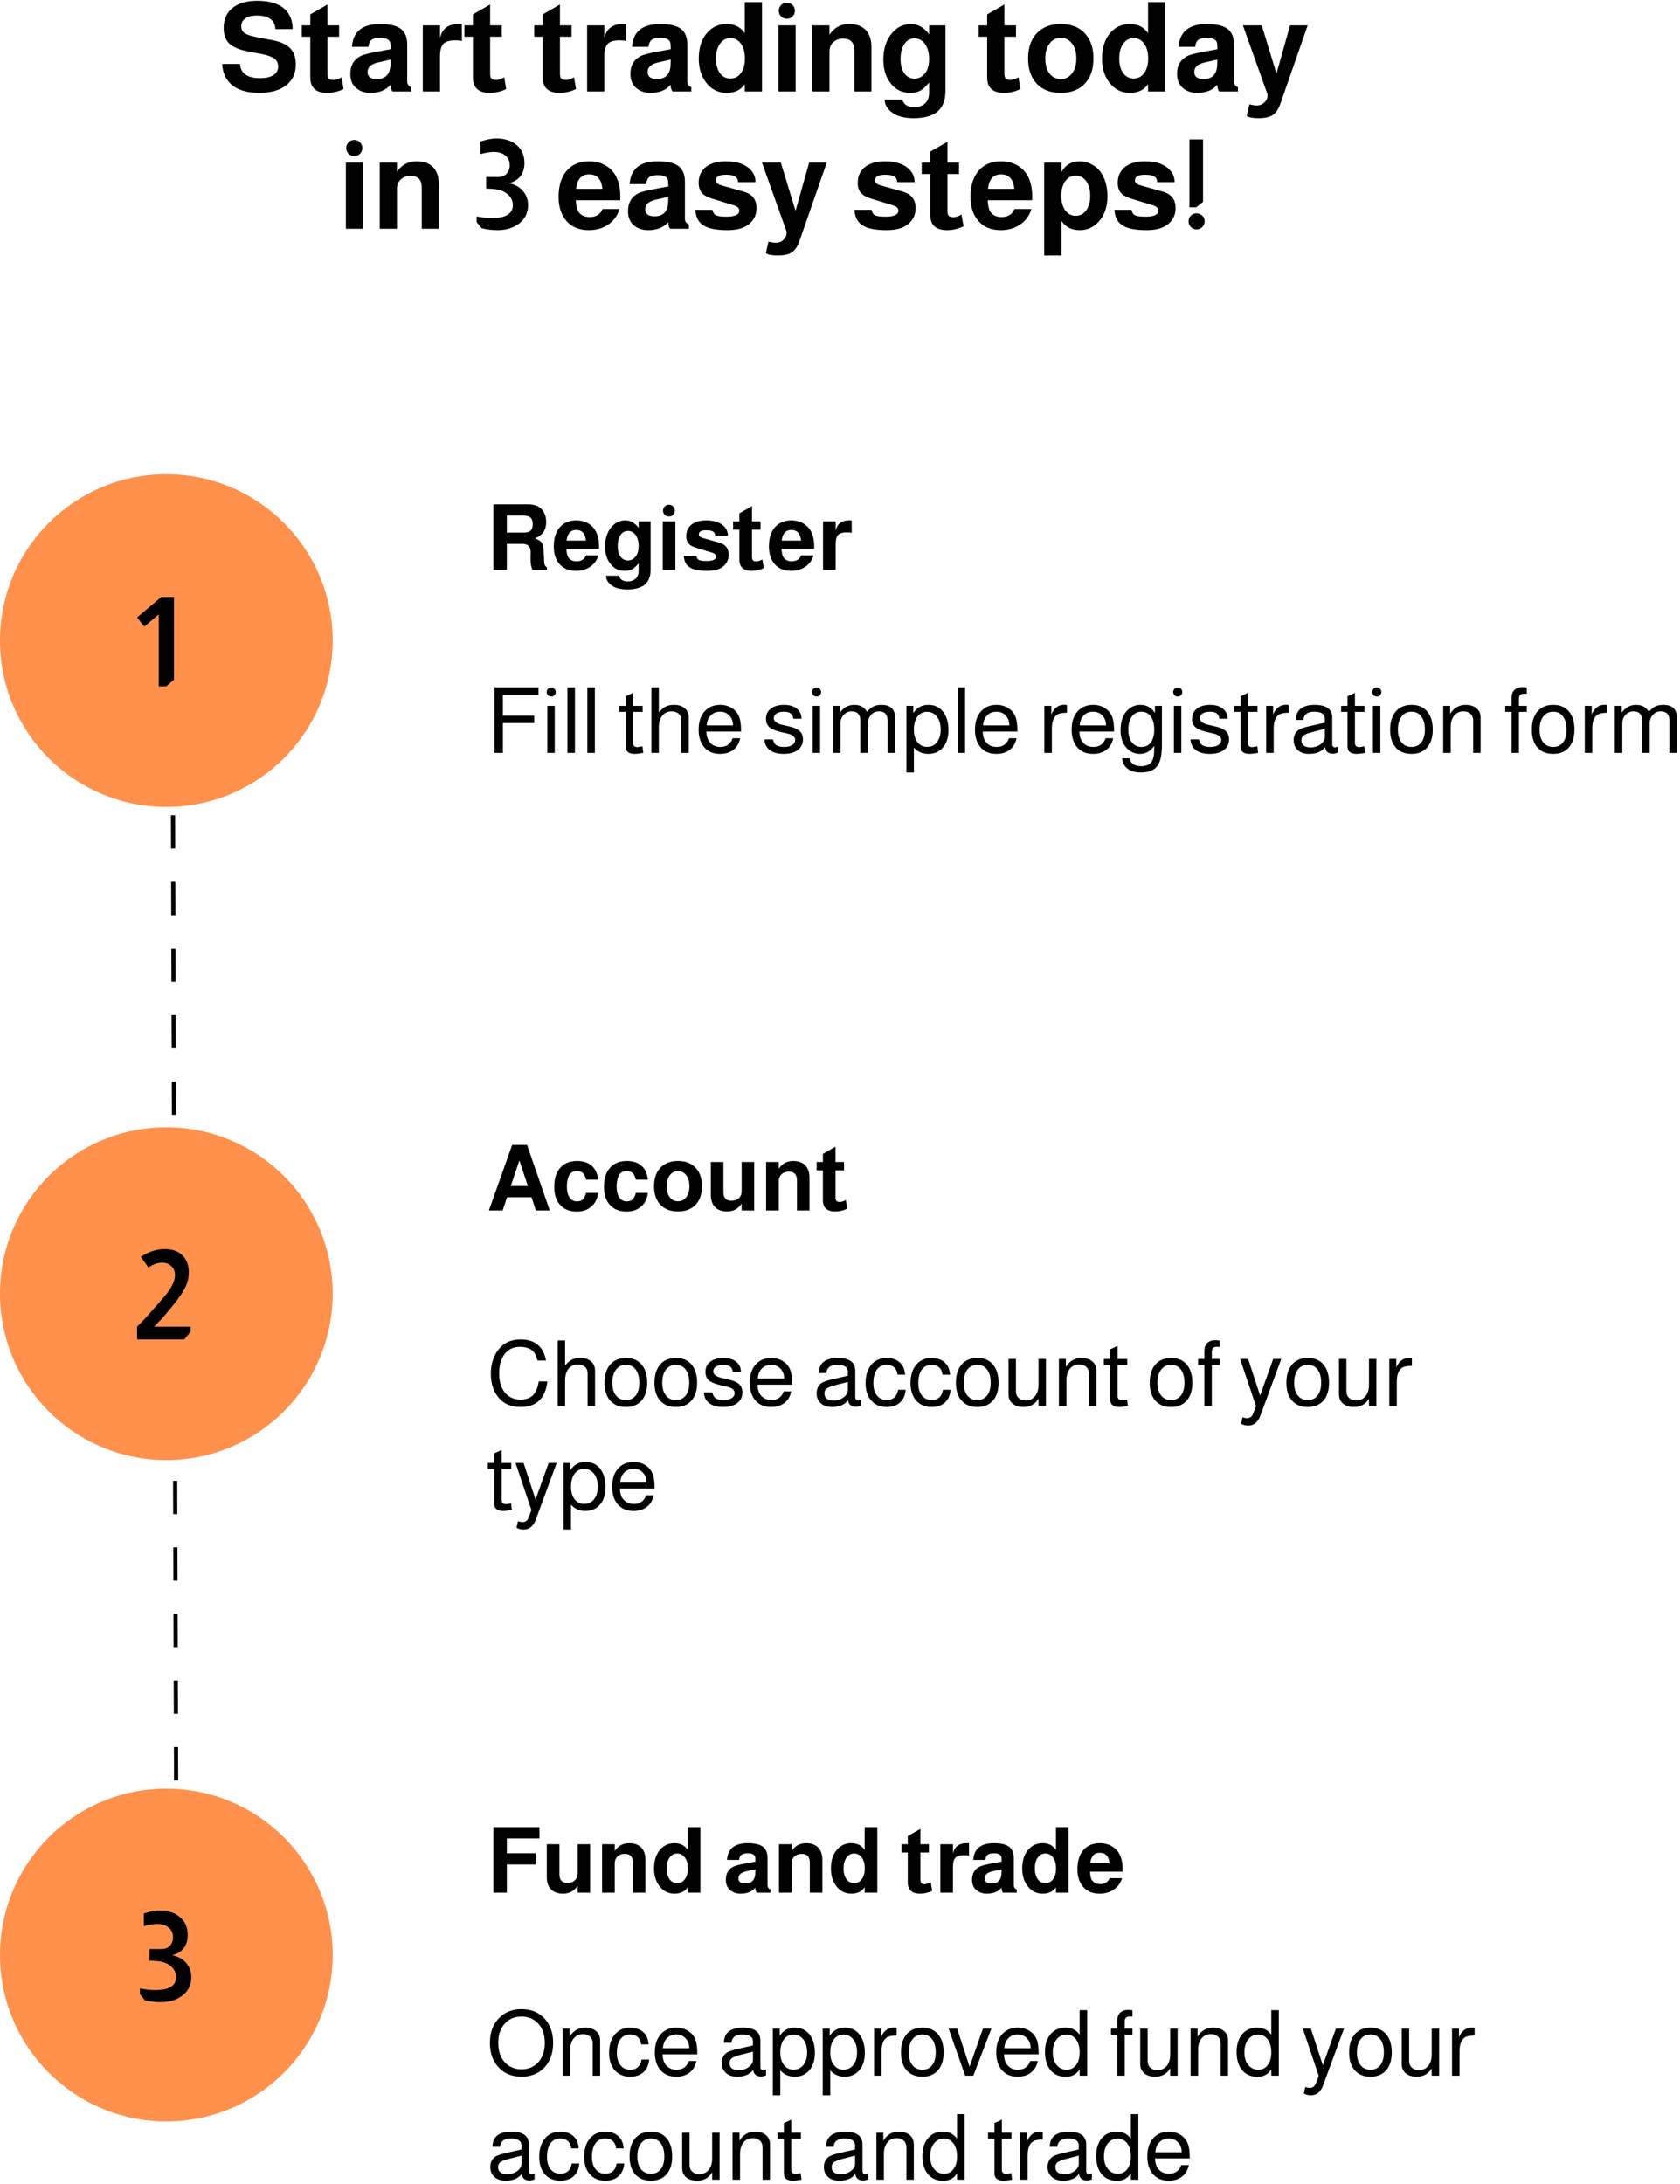 <svg width="404" height="525" viewBox="0 0 404 525" fill="none" xmlns="http://www.w3.org/2000/svg">
<path d="M121.884 130.752V137H118.65V121.248H127.098C128.433 121.248 129.452 121.607 130.156 122.326C130.948 123.133 131.344 124.196 131.344 125.516C131.344 127.423 130.449 128.721 128.66 129.41C129.672 129.806 130.288 130.297 130.508 130.884C130.669 131.309 130.787 132.725 130.86 135.13C130.875 135.731 131.102 136.157 131.542 136.406V137H128.066C127.743 136.399 127.582 135.511 127.582 134.338C127.582 134.045 127.589 133.685 127.604 133.26C127.604 132.967 127.604 132.754 127.604 132.622C127.604 131.375 126.937 130.752 125.602 130.752H121.884ZM121.884 128.046H125.8C126.621 128.046 127.193 127.914 127.516 127.65C127.912 127.313 128.11 126.755 128.11 125.978C128.11 125.23 127.912 124.695 127.516 124.372C127.179 124.093 126.607 123.954 125.8 123.954H121.884V128.046ZM144.039 131.962H136.207C136.251 132.901 136.398 133.568 136.647 133.964C137.073 134.609 137.74 134.932 138.649 134.932C139.779 134.932 140.534 134.463 140.915 133.524H143.907C143.57 134.668 142.91 135.577 141.927 136.252C140.959 136.912 139.823 137.242 138.517 137.242C136.743 137.242 135.379 136.648 134.425 135.46C133.589 134.419 133.171 133.047 133.171 131.346C133.171 129.278 133.714 127.679 134.799 126.55C135.753 125.582 137.007 125.098 138.561 125.098C139.749 125.098 140.791 125.391 141.685 125.978C142.58 126.565 143.218 127.386 143.599 128.442C143.907 129.263 144.061 130.253 144.061 131.412C144.061 131.559 144.054 131.742 144.039 131.962ZM140.893 129.96C140.747 128.259 139.962 127.408 138.539 127.408C137.205 127.408 136.442 128.259 136.251 129.96H140.893ZM153.578 125.34H156.46V136.89C156.46 138.694 155.896 139.985 154.766 140.762C153.813 141.393 152.508 141.708 150.85 141.708C149.12 141.708 147.8 141.334 146.89 140.586C146.142 139.985 145.754 139.259 145.724 138.408H148.848C149.098 139.317 149.816 139.772 151.004 139.772C151.752 139.772 152.383 139.537 152.896 139.068C153.351 138.657 153.578 138.019 153.578 137.154V135.416C153.021 136.105 152.5 136.582 152.016 136.846C151.532 137.11 150.946 137.242 150.256 137.242C148.746 137.242 147.55 136.626 146.67 135.394C145.893 134.338 145.504 132.996 145.504 131.368C145.504 129.447 146.025 127.877 147.066 126.66C147.976 125.619 149.076 125.098 150.366 125.098C151.628 125.098 152.698 125.707 153.578 126.924V125.34ZM150.982 127.628C150.249 127.628 149.655 127.965 149.2 128.64C148.76 129.315 148.54 130.195 148.54 131.28C148.54 132.321 148.76 133.157 149.2 133.788C149.655 134.419 150.249 134.734 150.982 134.734C151.745 134.734 152.376 134.411 152.874 133.766C153.344 133.165 153.578 132.329 153.578 131.258C153.578 130.099 153.307 129.183 152.764 128.508C152.295 127.921 151.701 127.628 150.982 127.628ZM162.415 125.34V137H159.379V125.34H162.415ZM160.875 121.336C161.271 121.336 161.601 121.475 161.865 121.754C162.143 122.033 162.283 122.37 162.283 122.766C162.283 123.162 162.143 123.499 161.865 123.778C161.601 124.042 161.271 124.174 160.875 124.174C160.479 124.174 160.141 124.042 159.863 123.778C159.584 123.499 159.445 123.162 159.445 122.766C159.445 122.37 159.584 122.033 159.863 121.754C160.141 121.475 160.479 121.336 160.875 121.336ZM175.052 128.772H171.972C171.958 128.303 171.789 127.973 171.466 127.782C171.144 127.577 170.586 127.474 169.794 127.474C168.636 127.474 168.056 127.811 168.056 128.486C168.056 128.882 168.408 129.175 169.112 129.366L172.94 130.444C174.466 130.869 175.228 131.837 175.228 133.348C175.228 134.536 174.766 135.497 173.842 136.23C172.977 136.905 171.73 137.242 170.102 137.242C168.108 137.242 166.678 136.949 165.812 136.362C164.962 135.805 164.507 134.903 164.448 133.656H167.462C167.55 134.14 167.756 134.463 168.078 134.624C168.416 134.785 169.032 134.866 169.926 134.866C171.437 134.866 172.192 134.507 172.192 133.788C172.192 133.363 171.855 133.047 171.18 132.842L167.572 131.742C166.648 131.463 166.018 131.141 165.68 130.774C165.24 130.319 165.02 129.703 165.02 128.926C165.02 127.65 165.504 126.667 166.472 125.978C167.323 125.391 168.438 125.098 169.816 125.098C171.488 125.098 172.808 125.472 173.776 126.22C174.612 126.88 175.038 127.731 175.052 128.772ZM182.882 125.34V127.342H180.836V133.832C180.836 134.257 180.909 134.551 181.056 134.712C181.217 134.873 181.503 134.954 181.914 134.954C182.251 134.954 182.684 134.822 183.212 134.558C183.256 134.529 183.293 134.507 183.322 134.492L183.674 136.56C182.75 137.015 181.782 137.242 180.77 137.242C178.79 137.242 177.8 136.333 177.8 134.514V127.342H176.304V125.34H177.8V123.404L180.836 121.666V125.34H182.882ZM195.774 131.962H187.942C187.986 132.901 188.132 133.568 188.382 133.964C188.807 134.609 189.474 134.932 190.384 134.932C191.513 134.932 192.268 134.463 192.65 133.524H195.642C195.304 134.668 194.644 135.577 193.662 136.252C192.694 136.912 191.557 137.242 190.252 137.242C188.477 137.242 187.113 136.648 186.16 135.46C185.324 134.419 184.906 133.047 184.906 131.346C184.906 129.278 185.448 127.679 186.534 126.55C187.487 125.582 188.741 125.098 190.296 125.098C191.484 125.098 192.525 125.391 193.42 125.978C194.314 126.565 194.952 127.386 195.334 128.442C195.642 129.263 195.796 130.253 195.796 131.412C195.796 131.559 195.788 131.742 195.774 131.962ZM192.628 129.96C192.481 128.259 191.696 127.408 190.274 127.408C188.939 127.408 188.176 128.259 187.986 129.96H192.628ZM197.921 125.34H200.957V127.562C201.338 125.919 202.423 125.098 204.213 125.098C204.491 125.098 204.689 125.098 204.807 125.098L204.829 128.09C204.462 128.017 204.081 127.98 203.685 127.98C202.687 127.98 201.998 128.163 201.617 128.53C201.177 128.941 200.957 129.681 200.957 130.752V137H197.921V125.34Z" fill="black"/>
<path d="M70.376 7H66.236C66.096 4.82 64.596 3.73 61.736 3.73C60.596 3.73 59.686 3.96 59.006 4.42C58.346 4.88 58.016 5.5 58.016 6.28C58.016 7.04 58.296 7.61 58.856 7.99C59.416 8.37 60.496 8.71 62.096 9.01L65.456 9.64C67.436 10.02 68.876 10.67 69.776 11.59C70.676 12.51 71.126 13.81 71.126 15.49C71.126 17.79 70.246 19.54 68.486 20.74C66.966 21.8 64.916 22.33 62.336 22.33C59.396 22.33 57.156 21.65 55.616 20.29C54.276 19.11 53.546 17.47 53.426 15.37H57.716C57.876 17.65 59.486 18.79 62.546 18.79C63.906 18.79 64.966 18.55 65.726 18.07C66.506 17.57 66.896 16.89 66.896 16.03C66.896 15.19 66.586 14.54 65.966 14.08C65.366 13.62 64.326 13.25 62.846 12.97L59.846 12.4C57.666 12 56.106 11.37 55.166 10.51C54.246 9.63 53.786 8.37 53.786 6.73C53.786 4.51 54.596 2.83 56.216 1.69C57.616 0.69 59.516 0.19 61.916 0.19C64.816 0.19 66.996 0.85 68.456 2.17C69.716 3.33 70.356 4.94 70.376 7ZM81.544 6.1V8.83H78.754V17.68C78.754 18.26 78.854 18.66 79.054 18.88C79.274 19.1 79.664 19.21 80.224 19.21C80.684 19.21 81.274 19.03 81.994 18.67C82.054 18.63 82.104 18.6 82.144 18.58L82.624 21.4C81.364 22.02 80.044 22.33 78.664 22.33C75.964 22.33 74.614 21.09 74.614 18.61V8.83H72.574V6.1H74.614V3.46L78.754 1.09V6.1H81.544ZM98.884 20.95V22H94.384C94.084 21.62 93.924 21.08 93.904 20.38C92.804 21.68 91.204 22.33 89.104 22.33C87.564 22.33 86.324 21.86 85.384 20.92C84.624 20.16 84.244 19.11 84.244 17.77C84.244 15.77 85.044 14.35 86.644 13.51C87.324 13.15 88.674 12.79 90.694 12.43L93.934 11.83L93.904 10.69C93.884 9.63 93.084 9.1 91.504 9.1C90.484 9.1 89.764 9.26 89.344 9.58C88.944 9.88 88.694 10.44 88.594 11.26H84.634C84.874 7.6 87.134 5.77 91.414 5.77C93.774 5.77 95.474 6.19 96.514 7.03C97.454 7.83 97.924 9.04 97.924 10.66V19.54C97.924 20.26 98.244 20.73 98.884 20.95ZM93.934 14.32L90.904 15.01C90.044 15.21 89.404 15.5 88.984 15.88C88.584 16.26 88.384 16.73 88.384 17.29C88.384 18.43 89.124 19 90.604 19C92.744 19 93.844 17.83 93.904 15.49L93.934 14.32ZM101.671 6.1H105.811V9.13C106.331 6.89 107.811 5.77 110.251 5.77C110.631 5.77 110.901 5.77 111.061 5.77L111.091 9.85C110.591 9.75 110.071 9.7 109.531 9.7C108.171 9.7 107.231 9.95 106.711 10.45C106.111 11.01 105.811 12.02 105.811 13.48V22H101.671V6.1ZM120.656 6.1V8.83H117.866V17.68C117.866 18.26 117.966 18.66 118.166 18.88C118.386 19.1 118.776 19.21 119.336 19.21C119.796 19.21 120.386 19.03 121.106 18.67C121.166 18.63 121.216 18.6 121.256 18.58L121.736 21.4C120.476 22.02 119.156 22.33 117.776 22.33C115.076 22.33 113.726 21.09 113.726 18.61V8.83H111.686V6.1H113.726V3.46L117.866 1.09V6.1H120.656ZM137.443 6.1V8.83H134.653V17.68C134.653 18.26 134.753 18.66 134.953 18.88C135.173 19.1 135.563 19.21 136.123 19.21C136.583 19.21 137.173 19.03 137.893 18.67C137.953 18.63 138.003 18.6 138.043 18.58L138.523 21.4C137.263 22.02 135.943 22.33 134.563 22.33C131.863 22.33 130.513 21.09 130.513 18.61V8.83H128.473V6.1H130.513V3.46L134.653 1.09V6.1H137.443ZM141.192 6.1H145.332V9.13C145.852 6.89 147.332 5.77 149.772 5.77C150.152 5.77 150.422 5.77 150.582 5.77L150.612 9.85C150.112 9.75 149.592 9.7 149.052 9.7C147.692 9.7 146.752 9.95 146.232 10.45C145.632 11.01 145.332 12.02 145.332 13.48V22H141.192V6.1ZM166.237 20.95V22H161.737C161.437 21.62 161.277 21.08 161.257 20.38C160.157 21.68 158.557 22.33 156.457 22.33C154.917 22.33 153.677 21.86 152.737 20.92C151.977 20.16 151.597 19.11 151.597 17.77C151.597 15.77 152.397 14.35 153.997 13.51C154.677 13.15 156.027 12.79 158.047 12.43L161.287 11.83L161.257 10.69C161.237 9.63 160.437 9.1 158.857 9.1C157.837 9.1 157.117 9.26 156.697 9.58C156.297 9.88 156.047 10.44 155.947 11.26H151.987C152.227 7.6 154.487 5.77 158.767 5.77C161.127 5.77 162.827 6.19 163.867 7.03C164.807 7.83 165.277 9.04 165.277 10.66V19.54C165.277 20.26 165.597 20.73 166.237 20.95ZM161.287 14.32L158.257 15.01C157.397 15.21 156.757 15.5 156.337 15.88C155.937 16.26 155.737 16.73 155.737 17.29C155.737 18.43 156.477 19 157.957 19C160.097 19 161.197 17.83 161.257 15.49L161.287 14.32ZM183.244 0.52V22H179.104V20.23C178.144 21.63 176.694 22.33 174.754 22.33C172.654 22.33 170.964 21.45 169.684 19.69C168.584 18.19 168.034 16.32 168.034 14.08C168.034 11.42 168.734 9.32 170.134 7.78C171.354 6.44 172.884 5.77 174.724 5.77C176.664 5.77 178.124 6.51 179.104 7.99V0.52H183.244ZM175.654 9.16C174.614 9.16 173.774 9.61 173.134 10.51C172.494 11.41 172.174 12.59 172.174 14.05C172.174 15.49 172.484 16.66 173.104 17.56C173.744 18.44 174.594 18.88 175.654 18.88C176.714 18.88 177.554 18.44 178.174 17.56C178.814 16.68 179.134 15.51 179.134 14.05C179.134 12.57 178.814 11.39 178.174 10.51C177.534 9.61 176.694 9.16 175.654 9.16ZM191.33 6.1V22H187.19V6.1H191.33ZM189.23 0.64C189.77 0.64 190.22 0.83 190.58 1.21C190.96 1.59 191.15 2.05 191.15 2.59C191.15 3.13 190.96 3.59 190.58 3.97C190.22 4.33 189.77 4.51 189.23 4.51C188.69 4.51 188.23 4.33 187.85 3.97C187.47 3.59 187.28 3.13 187.28 2.59C187.28 2.05 187.47 1.59 187.85 1.21C188.23 0.83 188.69 0.64 189.23 0.64ZM195.333 6.1H199.473V8.35C200.593 6.63 202.173 5.77 204.213 5.77C206.033 5.77 207.413 6.31 208.353 7.39C209.153 8.35 209.553 9.65 209.553 11.29V22H205.443V12.13C205.443 10.23 204.553 9.28 202.773 9.28C201.773 9.28 200.973 9.57 200.373 10.15C199.773 10.71 199.473 11.46 199.473 12.4V22H195.333V6.1ZM223.43 6.1H227.36V21.85C227.36 24.31 226.59 26.07 225.05 27.13C223.75 27.99 221.97 28.42 219.71 28.42C217.35 28.42 215.55 27.91 214.31 26.89C213.29 26.07 212.76 25.08 212.72 23.92H216.98C217.32 25.16 218.3 25.78 219.92 25.78C220.94 25.78 221.8 25.46 222.5 24.82C223.12 24.26 223.43 23.39 223.43 22.21V19.84C222.67 20.78 221.96 21.43 221.3 21.79C220.64 22.15 219.84 22.33 218.9 22.33C216.84 22.33 215.21 21.49 214.01 19.81C212.95 18.37 212.42 16.54 212.42 14.32C212.42 11.7 213.13 9.56 214.55 7.9C215.79 6.48 217.29 5.77 219.05 5.77C220.77 5.77 222.23 6.6 223.43 8.26V6.1ZM219.89 9.22C218.89 9.22 218.08 9.68 217.46 10.6C216.86 11.52 216.56 12.72 216.56 14.2C216.56 15.62 216.86 16.76 217.46 17.62C218.08 18.48 218.89 18.91 219.89 18.91C220.93 18.91 221.79 18.47 222.47 17.59C223.11 16.77 223.43 15.63 223.43 14.17C223.43 12.59 223.06 11.34 222.32 10.42C221.68 9.62 220.87 9.22 219.89 9.22ZM244.318 6.1V8.83H241.528V17.68C241.528 18.26 241.628 18.66 241.828 18.88C242.048 19.1 242.438 19.21 242.998 19.21C243.458 19.21 244.048 19.03 244.768 18.67C244.828 18.63 244.878 18.6 244.918 18.58L245.398 21.4C244.138 22.02 242.818 22.33 241.438 22.33C238.738 22.33 237.388 21.09 237.388 18.61V8.83H235.348V6.1H237.388V3.46L241.528 1.09V6.1H244.318ZM255.087 5.77C257.707 5.77 259.717 6.61 261.117 8.29C262.337 9.73 262.947 11.65 262.947 14.05C262.947 16.81 262.157 18.93 260.577 20.41C259.197 21.69 257.367 22.33 255.087 22.33C252.467 22.33 250.457 21.5 249.057 19.84C247.837 18.38 247.227 16.45 247.227 14.05C247.227 11.31 248.017 9.2 249.597 7.72C250.977 6.42 252.807 5.77 255.087 5.77ZM255.087 9.1C253.967 9.1 253.067 9.56 252.387 10.48C251.707 11.38 251.367 12.57 251.367 14.05C251.367 15.65 251.747 16.91 252.507 17.83C253.187 18.61 254.047 19 255.087 19C256.207 19 257.107 18.55 257.787 17.65C258.487 16.73 258.837 15.53 258.837 14.05C258.837 12.47 258.447 11.22 257.667 10.3C256.987 9.5 256.127 9.1 255.087 9.1ZM280.217 0.52V22H276.077V20.23C275.117 21.63 273.667 22.33 271.727 22.33C269.627 22.33 267.937 21.45 266.657 19.69C265.557 18.19 265.007 16.32 265.007 14.08C265.007 11.42 265.707 9.32 267.107 7.78C268.327 6.44 269.857 5.77 271.697 5.77C273.637 5.77 275.097 6.51 276.077 7.99V0.52H280.217ZM272.627 9.16C271.587 9.16 270.747 9.61 270.107 10.51C269.467 11.41 269.147 12.59 269.147 14.05C269.147 15.49 269.457 16.66 270.077 17.56C270.717 18.44 271.567 18.88 272.627 18.88C273.687 18.88 274.527 18.44 275.147 17.56C275.787 16.68 276.107 15.51 276.107 14.05C276.107 12.57 275.787 11.39 275.147 10.51C274.507 9.61 273.667 9.16 272.627 9.16ZM297.692 20.95V22H293.192C292.892 21.62 292.732 21.08 292.712 20.38C291.612 21.68 290.012 22.33 287.912 22.33C286.372 22.33 285.132 21.86 284.192 20.92C283.432 20.16 283.052 19.11 283.052 17.77C283.052 15.77 283.852 14.35 285.452 13.51C286.132 13.15 287.482 12.79 289.502 12.43L292.742 11.83L292.712 10.69C292.692 9.63 291.892 9.1 290.312 9.1C289.292 9.1 288.572 9.26 288.152 9.58C287.752 9.88 287.502 10.44 287.402 11.26H283.442C283.682 7.6 285.942 5.77 290.222 5.77C292.582 5.77 294.282 6.19 295.322 7.03C296.262 7.83 296.732 9.04 296.732 10.66V19.54C296.732 20.26 297.052 20.73 297.692 20.95ZM292.742 14.32L289.712 15.01C288.852 15.21 288.212 15.5 287.792 15.88C287.392 16.26 287.192 16.73 287.192 17.29C287.192 18.43 287.932 19 289.412 19C291.552 19 292.652 17.83 292.712 15.49L292.742 14.32ZM310.229 6.1H314.459L307.919 24.88C307.459 26.22 306.849 27.14 306.089 27.64C305.329 28.16 304.199 28.42 302.699 28.42C301.319 28.42 300.359 28.24 299.819 27.88L300.449 25.09C301.169 25.27 301.769 25.36 302.249 25.36C302.949 25.36 303.549 25.12 304.049 24.64C304.549 24.18 304.799 23.63 304.799 22.99V22.66L298.889 6.1H303.419L306.959 17.68L310.229 6.1ZM87.311 39.1V55H83.171V39.1H87.311ZM85.211 33.64C85.751 33.64 86.201 33.83 86.561 34.21C86.941 34.59 87.131 35.05 87.131 35.59C87.131 36.13 86.941 36.59 86.561 36.97C86.201 37.33 85.751 37.51 85.211 37.51C84.671 37.51 84.211 37.33 83.831 36.97C83.451 36.59 83.261 36.13 83.261 35.59C83.261 35.05 83.451 34.59 83.831 34.21C84.211 33.83 84.671 33.64 85.211 33.64ZM91.314 39.1H95.454V41.35C96.574 39.63 98.154 38.77 100.194 38.77C102.014 38.77 103.394 39.31 104.334 40.39C105.134 41.35 105.534 42.65 105.534 44.29V55H101.424V45.13C101.424 43.23 100.534 42.28 98.754 42.28C97.754 42.28 96.954 42.57 96.354 43.15C95.754 43.71 95.454 44.46 95.454 45.4V55H91.314V39.1ZM115.559 34C117.079 33.52 118.329 33.28 119.309 33.28C121.409 33.28 123.079 33.83 124.319 34.93C125.519 35.99 126.119 37.4 126.119 39.16C126.119 41.74 124.879 43.37 122.399 44.05C123.859 44.35 124.979 44.97 125.759 45.91C126.579 46.91 126.989 48.03 126.989 49.27C126.989 51.33 126.129 52.92 124.409 54.04C123.089 54.9 121.499 55.33 119.639 55.33C118.339 55.33 117.059 55.17 115.799 54.85L114.629 53.41V52.03C116.029 52.29 117.229 52.42 118.229 52.42C121.629 52.42 123.329 51.38 123.329 49.3C123.329 48.22 122.859 47.31 121.919 46.57C121.319 46.11 120.679 45.8 119.999 45.64C119.339 45.48 118.309 45.38 116.909 45.34V42.55H119.939C120.699 42.55 121.329 42.29 121.829 41.77C122.329 41.23 122.579 40.56 122.579 39.76C122.579 38.74 122.229 37.95 121.529 37.39C120.849 36.81 119.909 36.52 118.709 36.52C117.949 36.52 116.899 36.69 115.559 37.03V34ZM149.148 48.13H138.468C138.528 49.41 138.728 50.32 139.068 50.86C139.648 51.74 140.558 52.18 141.798 52.18C143.338 52.18 144.368 51.54 144.888 50.26H148.968C148.508 51.82 147.608 53.06 146.268 53.98C144.948 54.88 143.398 55.33 141.618 55.33C139.198 55.33 137.338 54.52 136.038 52.9C134.898 51.48 134.328 49.61 134.328 47.29C134.328 44.47 135.068 42.29 136.548 40.75C137.848 39.43 139.558 38.77 141.678 38.77C143.298 38.77 144.718 39.17 145.938 39.97C147.158 40.77 148.028 41.89 148.548 43.33C148.968 44.45 149.178 45.8 149.178 47.38C149.178 47.58 149.168 47.83 149.148 48.13ZM144.858 45.4C144.658 43.08 143.588 41.92 141.648 41.92C139.828 41.92 138.788 43.08 138.528 45.4H144.858ZM165.666 53.95V55H161.166C160.866 54.62 160.706 54.08 160.686 53.38C159.586 54.68 157.986 55.33 155.886 55.33C154.346 55.33 153.106 54.86 152.166 53.92C151.406 53.16 151.026 52.11 151.026 50.77C151.026 48.77 151.826 47.35 153.426 46.51C154.106 46.15 155.456 45.79 157.476 45.43L160.716 44.83L160.686 43.69C160.666 42.63 159.866 42.1 158.286 42.1C157.266 42.1 156.546 42.26 156.126 42.58C155.726 42.88 155.476 43.44 155.376 44.26H151.416C151.656 40.6 153.916 38.77 158.196 38.77C160.556 38.77 162.256 39.19 163.296 40.03C164.236 40.83 164.706 42.04 164.706 43.66V52.54C164.706 53.26 165.026 53.73 165.666 53.95ZM160.716 47.32L157.686 48.01C156.826 48.21 156.186 48.5 155.766 48.88C155.366 49.26 155.166 49.73 155.166 50.29C155.166 51.43 155.906 52 157.386 52C159.526 52 160.626 50.83 160.686 48.49L160.716 47.32ZM181.683 43.78H177.483C177.463 43.14 177.233 42.69 176.793 42.43C176.353 42.15 175.593 42.01 174.513 42.01C172.933 42.01 172.143 42.47 172.143 43.39C172.143 43.93 172.623 44.33 173.583 44.59L178.803 46.06C180.883 46.64 181.923 47.96 181.923 50.02C181.923 51.64 181.293 52.95 180.033 53.95C178.853 54.87 177.153 55.33 174.933 55.33C172.213 55.33 170.263 54.93 169.083 54.13C167.923 53.37 167.303 52.14 167.223 50.44H171.333C171.453 51.1 171.733 51.54 172.173 51.76C172.633 51.98 173.473 52.09 174.693 52.09C176.753 52.09 177.783 51.6 177.783 50.62C177.783 50.04 177.323 49.61 176.403 49.33L171.483 47.83C170.223 47.45 169.363 47.01 168.903 46.51C168.303 45.89 168.003 45.05 168.003 43.99C168.003 42.25 168.663 40.91 169.983 39.97C171.143 39.17 172.663 38.77 174.543 38.77C176.823 38.77 178.623 39.28 179.943 40.3C181.083 41.2 181.663 42.36 181.683 43.78ZM194.58 39.1H198.81L192.27 57.88C191.81 59.22 191.2 60.14 190.44 60.64C189.68 61.16 188.55 61.42 187.05 61.42C185.67 61.42 184.71 61.24 184.17 60.88L184.8 58.09C185.52 58.27 186.12 58.36 186.6 58.36C187.3 58.36 187.9 58.12 188.4 57.64C188.9 57.18 189.15 56.63 189.15 55.99V55.66L183.24 39.1H187.77L191.31 50.68L194.58 39.1ZM219.944 43.78H215.744C215.724 43.14 215.494 42.69 215.054 42.43C214.614 42.15 213.854 42.01 212.774 42.01C211.194 42.01 210.404 42.47 210.404 43.39C210.404 43.93 210.884 44.33 211.844 44.59L217.064 46.06C219.144 46.64 220.184 47.96 220.184 50.02C220.184 51.64 219.554 52.95 218.294 53.95C217.114 54.87 215.414 55.33 213.194 55.33C210.474 55.33 208.524 54.93 207.344 54.13C206.184 53.37 205.564 52.14 205.484 50.44H209.594C209.714 51.1 209.994 51.54 210.434 51.76C210.894 51.98 211.734 52.09 212.954 52.09C215.014 52.09 216.044 51.6 216.044 50.62C216.044 50.04 215.584 49.61 214.664 49.33L209.744 47.83C208.484 47.45 207.624 47.01 207.164 46.51C206.564 45.89 206.264 45.05 206.264 43.99C206.264 42.25 206.924 40.91 208.244 39.97C209.404 39.17 210.924 38.77 212.804 38.77C215.084 38.77 216.884 39.28 218.204 40.3C219.344 41.2 219.924 42.36 219.944 43.78ZM230.621 39.1V41.83H227.831V50.68C227.831 51.26 227.931 51.66 228.131 51.88C228.351 52.1 228.741 52.21 229.301 52.21C229.761 52.21 230.351 52.03 231.071 51.67C231.131 51.63 231.181 51.6 231.221 51.58L231.701 54.4C230.441 55.02 229.121 55.33 227.741 55.33C225.041 55.33 223.691 54.09 223.691 51.61V41.83H221.651V39.1H223.691V36.46L227.831 34.09V39.1H230.621ZM248.201 48.13H237.521C237.581 49.41 237.781 50.32 238.121 50.86C238.701 51.74 239.611 52.18 240.851 52.18C242.391 52.18 243.421 51.54 243.941 50.26H248.021C247.561 51.82 246.661 53.06 245.321 53.98C244.001 54.88 242.451 55.33 240.671 55.33C238.251 55.33 236.391 54.52 235.091 52.9C233.951 51.48 233.381 49.61 233.381 47.29C233.381 44.47 234.121 42.29 235.601 40.75C236.901 39.43 238.611 38.77 240.731 38.77C242.351 38.77 243.771 39.17 244.991 39.97C246.211 40.77 247.081 41.89 247.601 43.33C248.021 44.45 248.231 45.8 248.231 47.38C248.231 47.58 248.221 47.83 248.201 48.13ZM243.911 45.4C243.711 43.08 242.641 41.92 240.701 41.92C238.881 41.92 237.841 43.08 237.581 45.4H243.911ZM255.239 39.1V41.38C256.199 39.64 257.669 38.77 259.649 38.77C260.589 38.77 261.509 39 262.409 39.46C263.329 39.92 264.059 40.52 264.599 41.26C265.739 42.84 266.309 44.81 266.309 47.17C266.309 49.71 265.599 51.76 264.179 53.32C262.959 54.66 261.449 55.33 259.649 55.33C257.689 55.33 256.219 54.58 255.239 53.08V61.42H251.099V39.1H255.239ZM258.689 42.22C257.649 42.22 256.809 42.67 256.169 43.57C255.529 44.45 255.209 45.62 255.209 47.08C255.209 48.52 255.529 49.68 256.169 50.56C256.809 51.44 257.649 51.88 258.689 51.88C259.729 51.88 260.569 51.44 261.209 50.56C261.849 49.68 262.169 48.52 262.169 47.08C262.169 45.62 261.849 44.45 261.209 43.57C260.569 42.67 259.729 42.22 258.689 42.22ZM282.464 43.78H278.264C278.244 43.14 278.014 42.69 277.574 42.43C277.134 42.15 276.374 42.01 275.294 42.01C273.714 42.01 272.924 42.47 272.924 43.39C272.924 43.93 273.404 44.33 274.364 44.59L279.584 46.06C281.664 46.64 282.704 47.96 282.704 50.02C282.704 51.64 282.074 52.95 280.814 53.95C279.634 54.87 277.934 55.33 275.714 55.33C272.994 55.33 271.044 54.93 269.864 54.13C268.704 53.37 268.084 52.14 268.004 50.44H272.114C272.234 51.1 272.514 51.54 272.954 51.76C273.414 51.98 274.254 52.09 275.474 52.09C277.534 52.09 278.564 51.6 278.564 50.62C278.564 50.04 278.104 49.61 277.184 49.33L272.264 47.83C271.004 47.45 270.144 47.01 269.684 46.51C269.084 45.89 268.784 45.05 268.784 43.99C268.784 42.25 269.444 40.91 270.764 39.97C271.924 39.17 273.444 38.77 275.324 38.77C277.604 38.77 279.404 39.28 280.724 40.3C281.864 41.2 282.444 42.36 282.464 43.78ZM289.301 33.52V48.52L287.651 49.84H286.031V33.52H289.301ZM287.741 51.28C288.281 51.28 288.741 51.47 289.121 51.85C289.501 52.21 289.691 52.66 289.691 53.2C289.691 53.74 289.501 54.2 289.121 54.58C288.741 54.96 288.281 55.15 287.741 55.15C287.221 55.15 286.771 54.96 286.391 54.58C286.011 54.2 285.821 53.74 285.821 53.2C285.821 52.66 286.001 52.21 286.361 51.85C286.741 51.47 287.201 51.28 287.741 51.28Z" fill="black"/>
<line x1="41.5" y1="163.998" x2="42.5" y2="474.998" stroke="black" stroke-dasharray="8 8"/>
<circle cx="40" cy="470" r="40" fill="#FF914D"/>
<path d="M34.58 460C36.1 459.52 37.35 459.28 38.33 459.28C40.43 459.28 42.1 459.83 43.34 460.93C44.54 461.99 45.14 463.4 45.14 465.16C45.14 467.74 43.9 469.37 41.42 470.05C42.88 470.35 44 470.97 44.78 471.91C45.6 472.91 46.01 474.03 46.01 475.27C46.01 477.33 45.15 478.92 43.43 480.04C42.11 480.9 40.52 481.33 38.66 481.33C37.36 481.33 36.08 481.17 34.82 480.85L33.65 479.41V478.03C35.05 478.29 36.25 478.42 37.25 478.42C40.65 478.42 42.35 477.38 42.35 475.3C42.35 474.22 41.88 473.31 40.94 472.57C40.34 472.11 39.7 471.8 39.02 471.64C38.36 471.48 37.33 471.38 35.93 471.34V468.55H38.96C39.72 468.55 40.35 468.29 40.85 467.77C41.35 467.23 41.6 466.56 41.6 465.76C41.6 464.74 41.25 463.95 40.55 463.39C39.87 462.81 38.93 462.52 37.73 462.52C36.97 462.52 35.92 462.69 34.58 463.03V460Z" fill="black"/>
<circle cx="40" cy="311" r="40" fill="#FF914D"/>
<path d="M33.86 302.14C35.76 300.9 37.68 300.28 39.62 300.28C41.56 300.28 43.04 300.85 44.06 301.99C44.96 302.97 45.41 304.28 45.41 305.92C45.41 307.14 45.12 308.34 44.54 309.52C43.96 310.7 42.95 312.17 41.51 313.93C39.89 315.89 38.99 316.96 38.81 317.14L37.04 318.94H45.83V320.14L44.33 322H32.96V318.94L35.18 316.66L37.34 314.2C39 312.36 40.07 311.09 40.55 310.39C41.57 308.93 42.08 307.64 42.08 306.52C42.08 305.64 41.79 304.93 41.21 304.39C40.65 303.83 39.91 303.55 38.99 303.55C37.91 303.55 36.81 303.94 35.69 304.72L33.86 302.14Z" fill="black"/>
<circle cx="40" cy="154" r="40" fill="#FF914D"/>
<path d="M41.84 143.52V163.38L39.98 165H38.18V147.69L34.7 150.63L32.96 148.44L38.78 143.52H41.84Z" fill="black"/>
<path d="M127.824 287.832H121.928L120.872 291H117.572L123.16 275.248H126.746L132.202 291H128.858L127.824 287.832ZM126.944 285.126L124.898 278.966L122.83 285.126H126.944ZM143.818 283.608H140.936C140.76 282.845 140.503 282.31 140.166 282.002C139.843 281.694 139.381 281.54 138.78 281.54C137.87 281.54 137.24 281.863 136.888 282.508C136.506 283.256 136.316 284.173 136.316 285.258C136.316 286.358 136.528 287.231 136.954 287.876C137.394 288.507 137.995 288.822 138.758 288.822C139.359 288.822 139.821 288.668 140.144 288.36C140.481 288.037 140.745 287.509 140.936 286.776H143.818C143.671 288.243 143.084 289.379 142.058 290.186C141.163 290.905 140.056 291.264 138.736 291.264C136.888 291.264 135.487 290.67 134.534 289.482C133.698 288.455 133.28 287.069 133.28 285.324C133.28 283.212 133.83 281.613 134.93 280.528C135.883 279.575 137.174 279.098 138.802 279.098C140.356 279.098 141.588 279.545 142.498 280.44C143.275 281.232 143.715 282.288 143.818 283.608ZM155.784 283.608H152.902C152.726 282.845 152.47 282.31 152.132 282.002C151.81 281.694 151.348 281.54 150.746 281.54C149.837 281.54 149.206 281.863 148.854 282.508C148.473 283.256 148.282 284.173 148.282 285.258C148.282 286.358 148.495 287.231 148.92 287.876C149.36 288.507 149.962 288.822 150.724 288.822C151.326 288.822 151.788 288.668 152.11 288.36C152.448 288.037 152.712 287.509 152.902 286.776H155.784C155.638 288.243 155.051 289.379 154.024 290.186C153.13 290.905 152.022 291.264 150.702 291.264C148.854 291.264 147.454 290.67 146.5 289.482C145.664 288.455 145.246 287.069 145.246 285.324C145.246 283.212 145.796 281.613 146.896 280.528C147.85 279.575 149.14 279.098 150.768 279.098C152.323 279.098 153.555 279.545 154.464 280.44C155.242 281.232 155.682 282.288 155.784 283.608ZM163.043 279.098C164.965 279.098 166.439 279.714 167.465 280.946C168.36 282.002 168.807 283.41 168.807 285.17C168.807 287.194 168.228 288.749 167.069 289.834C166.057 290.773 164.715 291.242 163.043 291.242C161.122 291.242 159.648 290.633 158.621 289.416C157.727 288.345 157.279 286.93 157.279 285.17C157.279 283.161 157.859 281.613 159.017 280.528C160.029 279.575 161.371 279.098 163.043 279.098ZM163.043 281.54C162.222 281.54 161.562 281.877 161.063 282.552C160.565 283.212 160.315 284.085 160.315 285.17C160.315 286.343 160.594 287.267 161.151 287.942C161.65 288.514 162.281 288.8 163.043 288.8C163.865 288.8 164.525 288.47 165.023 287.81C165.537 287.135 165.793 286.255 165.793 285.17C165.793 284.011 165.507 283.095 164.935 282.42C164.437 281.833 163.806 281.54 163.043 281.54ZM181.362 291H178.348V289.35C177.526 290.611 176.36 291.242 174.85 291.242C173.515 291.242 172.503 290.846 171.814 290.054C171.227 289.365 170.934 288.419 170.934 287.216V279.34H173.97V286.578C173.97 287.971 174.615 288.668 175.906 288.668C176.639 288.668 177.226 288.463 177.666 288.052C178.12 287.641 178.348 287.084 178.348 286.38V279.34H181.362V291ZM184.235 279.34H187.271V280.99C188.092 279.729 189.251 279.098 190.747 279.098C192.082 279.098 193.094 279.494 193.783 280.286C194.37 280.99 194.663 281.943 194.663 283.146V291H191.649V283.762C191.649 282.369 190.996 281.672 189.691 281.672C188.958 281.672 188.371 281.885 187.931 282.31C187.491 282.721 187.271 283.271 187.271 283.96V291H184.235V279.34ZM202.97 279.34V281.342H200.924V287.832C200.924 288.257 200.997 288.551 201.144 288.712C201.305 288.873 201.591 288.954 202.002 288.954C202.339 288.954 202.772 288.822 203.3 288.558C203.344 288.529 203.381 288.507 203.41 288.492L203.762 290.56C202.838 291.015 201.87 291.242 200.858 291.242C198.878 291.242 197.888 290.333 197.888 288.514V281.342H196.392V279.34H197.888V277.404L200.924 275.666V279.34H202.97Z" fill="black"/>
<path d="M121.884 448.224V455H118.65V439.248H129.716V441.954H121.884V445.518H128.792V448.224H121.884ZM141.916 455H138.902V453.35C138.081 454.611 136.915 455.242 135.404 455.242C134.07 455.242 133.058 454.846 132.368 454.054C131.782 453.365 131.488 452.419 131.488 451.216V443.34H134.524V450.578C134.524 451.971 135.17 452.668 136.46 452.668C137.194 452.668 137.78 452.463 138.22 452.052C138.675 451.641 138.902 451.084 138.902 450.38V443.34H141.916V455ZM144.79 443.34H147.826V444.99C148.647 443.729 149.806 443.098 151.302 443.098C152.636 443.098 153.648 443.494 154.338 444.286C154.924 444.99 155.218 445.943 155.218 447.146V455H152.204V447.762C152.204 446.369 151.551 445.672 150.246 445.672C149.512 445.672 148.926 445.885 148.486 446.31C148.046 446.721 147.826 447.271 147.826 447.96V455H144.79V443.34ZM168.431 439.248V455H165.395V453.702C164.691 454.729 163.627 455.242 162.205 455.242C160.665 455.242 159.425 454.597 158.487 453.306C157.68 452.206 157.277 450.835 157.277 449.192C157.277 447.241 157.79 445.701 158.817 444.572C159.711 443.589 160.833 443.098 162.183 443.098C163.605 443.098 164.676 443.641 165.395 444.726V439.248H168.431ZM162.865 445.584C162.102 445.584 161.486 445.914 161.017 446.574C160.547 447.234 160.313 448.099 160.313 449.17C160.313 450.226 160.54 451.084 160.995 451.744C161.464 452.389 162.087 452.712 162.865 452.712C163.642 452.712 164.258 452.389 164.713 451.744C165.182 451.099 165.417 450.241 165.417 449.17C165.417 448.085 165.182 447.219 164.713 446.574C164.243 445.914 163.627 445.584 162.865 445.584ZM185.285 454.23V455H181.985C181.765 454.721 181.648 454.325 181.633 453.812C180.826 454.765 179.653 455.242 178.113 455.242C176.984 455.242 176.074 454.897 175.385 454.208C174.828 453.651 174.549 452.881 174.549 451.898C174.549 450.431 175.136 449.39 176.309 448.774C176.808 448.51 177.798 448.246 179.279 447.982L181.655 447.542L181.633 446.706C181.618 445.929 181.032 445.54 179.873 445.54C179.125 445.54 178.597 445.657 178.289 445.892C177.996 446.112 177.812 446.523 177.739 447.124H174.835C175.011 444.44 176.668 443.098 179.807 443.098C181.538 443.098 182.784 443.406 183.547 444.022C184.236 444.609 184.581 445.496 184.581 446.684V453.196C184.581 453.724 184.816 454.069 185.285 454.23ZM181.655 449.368L179.433 449.874C178.802 450.021 178.333 450.233 178.025 450.512C177.732 450.791 177.585 451.135 177.585 451.546C177.585 452.382 178.128 452.8 179.213 452.8C180.782 452.8 181.589 451.942 181.633 450.226L181.655 449.368ZM187.329 443.34H190.365V444.99C191.186 443.729 192.345 443.098 193.841 443.098C195.176 443.098 196.188 443.494 196.877 444.286C197.464 444.99 197.757 445.943 197.757 447.146V455H194.743V447.762C194.743 446.369 194.09 445.672 192.785 445.672C192.052 445.672 191.465 445.885 191.025 446.31C190.585 446.721 190.365 447.271 190.365 447.96V455H187.329V443.34ZM210.97 439.248V455H207.934V453.702C207.23 454.729 206.166 455.242 204.744 455.242C203.204 455.242 201.964 454.597 201.026 453.306C200.219 452.206 199.816 450.835 199.816 449.192C199.816 447.241 200.329 445.701 201.356 444.572C202.25 443.589 203.372 443.098 204.722 443.098C206.144 443.098 207.215 443.641 207.934 444.726V439.248H210.97ZM205.404 445.584C204.641 445.584 204.025 445.914 203.556 446.574C203.086 447.234 202.852 448.099 202.852 449.17C202.852 450.226 203.079 451.084 203.534 451.744C204.003 452.389 204.626 452.712 205.404 452.712C206.181 452.712 206.797 452.389 207.252 451.744C207.721 451.099 207.956 450.241 207.956 449.17C207.956 448.085 207.721 447.219 207.252 446.574C206.782 445.914 206.166 445.584 205.404 445.584ZM223.38 443.34V445.342H221.334V451.832C221.334 452.257 221.407 452.551 221.554 452.712C221.715 452.873 222.001 452.954 222.412 452.954C222.749 452.954 223.182 452.822 223.71 452.558C223.754 452.529 223.791 452.507 223.82 452.492L224.172 454.56C223.248 455.015 222.28 455.242 221.268 455.242C219.288 455.242 218.298 454.333 218.298 452.514V445.342H216.802V443.34H218.298V441.404L221.334 439.666V443.34H223.38ZM226.13 443.34H229.166V445.562C229.547 443.919 230.632 443.098 232.422 443.098C232.7 443.098 232.898 443.098 233.016 443.098L233.038 446.09C232.671 446.017 232.29 445.98 231.894 445.98C230.896 445.98 230.207 446.163 229.826 446.53C229.386 446.941 229.166 447.681 229.166 448.752V455H226.13V443.34ZM244.496 454.23V455H241.196C240.976 454.721 240.859 454.325 240.844 453.812C240.037 454.765 238.864 455.242 237.324 455.242C236.195 455.242 235.285 454.897 234.596 454.208C234.039 453.651 233.76 452.881 233.76 451.898C233.76 450.431 234.347 449.39 235.52 448.774C236.019 448.51 237.009 448.246 238.49 447.982L240.866 447.542L240.844 446.706C240.829 445.929 240.243 445.54 239.084 445.54C238.336 445.54 237.808 445.657 237.5 445.892C237.207 446.112 237.023 446.523 236.95 447.124H234.046C234.222 444.44 235.879 443.098 239.018 443.098C240.749 443.098 241.995 443.406 242.758 444.022C243.447 444.609 243.792 445.496 243.792 446.684V453.196C243.792 453.724 244.027 454.069 244.496 454.23ZM240.866 449.368L238.644 449.874C238.013 450.021 237.544 450.233 237.236 450.512C236.943 450.791 236.796 451.135 236.796 451.546C236.796 452.382 237.339 452.8 238.424 452.8C239.993 452.8 240.8 451.942 240.844 450.226L240.866 449.368ZM256.968 439.248V455H253.932V453.702C253.228 454.729 252.164 455.242 250.742 455.242C249.202 455.242 247.962 454.597 247.024 453.306C246.217 452.206 245.814 450.835 245.814 449.192C245.814 447.241 246.327 445.701 247.354 444.572C248.248 443.589 249.37 443.098 250.72 443.098C252.142 443.098 253.213 443.641 253.932 444.726V439.248H256.968ZM251.402 445.584C250.639 445.584 250.023 445.914 249.554 446.574C249.084 447.234 248.85 448.099 248.85 449.17C248.85 450.226 249.077 451.084 249.532 451.744C250.001 452.389 250.624 452.712 251.402 452.712C252.179 452.712 252.795 452.389 253.25 451.744C253.719 451.099 253.954 450.241 253.954 449.17C253.954 448.085 253.719 447.219 253.25 446.574C252.78 445.914 252.164 445.584 251.402 445.584ZM269.959 449.962H262.127C262.171 450.901 262.318 451.568 262.567 451.964C262.992 452.609 263.66 452.932 264.569 452.932C265.698 452.932 266.454 452.463 266.835 451.524H269.827C269.49 452.668 268.83 453.577 267.847 454.252C266.879 454.912 265.742 455.242 264.437 455.242C262.662 455.242 261.298 454.648 260.345 453.46C259.509 452.419 259.091 451.047 259.091 449.346C259.091 447.278 259.634 445.679 260.719 444.55C261.672 443.582 262.926 443.098 264.481 443.098C265.669 443.098 266.71 443.391 267.605 443.978C268.5 444.565 269.138 445.386 269.519 446.442C269.827 447.263 269.981 448.253 269.981 449.412C269.981 449.559 269.974 449.742 269.959 449.962ZM266.813 447.96C266.666 446.259 265.882 445.408 264.459 445.408C263.124 445.408 262.362 446.259 262.171 447.96H266.813Z" fill="black"/>
<path d="M120.938 173.828V181H118.936V165.248H129.496V167.03H120.938V172.046H128.462V173.828H120.938ZM133.403 169.692V181H131.621V169.692H133.403ZM132.545 165.27C132.853 165.27 133.11 165.38 133.315 165.6C133.535 165.805 133.645 166.055 133.645 166.348C133.645 166.656 133.535 166.92 133.315 167.14C133.11 167.345 132.853 167.448 132.545 167.448C132.252 167.448 131.995 167.345 131.775 167.14C131.57 166.92 131.467 166.656 131.467 166.348C131.467 166.055 131.57 165.805 131.775 165.6C131.995 165.38 132.252 165.27 132.545 165.27ZM138.26 165.248V181H136.456V165.248H138.26ZM143.051 165.248V181H141.247V165.248H143.051ZM154.544 169.692V171.144H152.234V178.668C152.234 178.932 152.322 179.159 152.498 179.35C152.688 179.526 152.93 179.614 153.224 179.614C153.502 179.614 153.928 179.548 154.5 179.416L154.698 181C153.788 181.161 153.099 181.242 152.63 181.242C151.178 181.242 150.452 180.648 150.452 179.46V171.144H148.912V169.692H150.452V167.382L152.234 166.568V169.692H154.544ZM156.653 165.248H158.435V171.276C158.977 170.601 159.52 170.132 160.063 169.868C160.605 169.589 161.28 169.45 162.087 169.45C163.187 169.45 164.052 169.729 164.683 170.286C165.313 170.829 165.629 171.577 165.629 172.53V181H163.847V173.256C163.847 172.464 163.605 171.885 163.121 171.518C162.666 171.181 162.131 171.012 161.515 171.012C160.591 171.012 159.843 171.357 159.271 172.046C158.713 172.735 158.435 173.652 158.435 174.796V181H156.653V165.248ZM178.211 175.874H169.873C169.887 176.842 170.093 177.612 170.489 178.184C171.119 179.108 172.029 179.57 173.217 179.57C174.683 179.57 175.673 178.873 176.187 177.48H177.991C177.756 178.668 177.213 179.592 176.363 180.252C175.512 180.912 174.441 181.242 173.151 181.242C171.435 181.242 170.122 180.655 169.213 179.482C168.406 178.455 168.003 177.099 168.003 175.412C168.003 173.461 168.531 171.943 169.587 170.858C170.511 169.919 171.706 169.45 173.173 169.45C174.243 169.45 175.182 169.707 175.989 170.22C176.81 170.733 177.397 171.437 177.749 172.332C178.057 173.095 178.211 174.253 178.211 175.808V175.874ZM176.275 174.4C176.275 173.417 175.981 172.625 175.395 172.024C174.823 171.408 174.082 171.1 173.173 171.1C172.249 171.1 171.493 171.401 170.907 172.002C170.335 172.589 170.012 173.388 169.939 174.4H176.275ZM192.741 172.794H190.761C190.703 171.665 189.947 171.1 188.495 171.1C187.747 171.1 187.153 171.247 186.713 171.54C186.288 171.819 186.075 172.2 186.075 172.684C186.075 173.417 186.772 173.945 188.165 174.268L189.903 174.664C191.033 174.928 191.847 175.302 192.345 175.786C192.844 176.27 193.093 176.93 193.093 177.766C193.093 178.837 192.675 179.687 191.839 180.318C191.003 180.934 189.874 181.242 188.451 181.242C186.897 181.242 185.716 180.875 184.909 180.142C184.235 179.541 183.875 178.741 183.831 177.744H185.877C185.995 178.257 186.156 178.631 186.361 178.866C186.757 179.335 187.498 179.57 188.583 179.57C189.39 179.57 190.028 179.423 190.497 179.13C190.981 178.822 191.223 178.419 191.223 177.92C191.223 177.172 190.644 176.659 189.485 176.38L187.791 175.984C186.501 175.676 185.599 175.309 185.085 174.884C184.499 174.4 184.205 173.703 184.205 172.794C184.205 171.767 184.594 170.953 185.371 170.352C186.163 169.751 187.219 169.45 188.539 169.45C189.918 169.45 190.989 169.795 191.751 170.484C192.411 171.085 192.741 171.855 192.741 172.794ZM197.212 169.692V181H195.43V169.692H197.212ZM196.354 165.27C196.662 165.27 196.919 165.38 197.124 165.6C197.344 165.805 197.454 166.055 197.454 166.348C197.454 166.656 197.344 166.92 197.124 167.14C196.919 167.345 196.662 167.448 196.354 167.448C196.061 167.448 195.804 167.345 195.584 167.14C195.379 166.92 195.276 166.656 195.276 166.348C195.276 166.055 195.379 165.805 195.584 165.6C195.804 165.38 196.061 165.27 196.354 165.27ZM200.309 169.692H201.981V171.32C202.861 170.073 204.02 169.45 205.457 169.45C206.85 169.45 207.862 170.007 208.493 171.122C209.036 170.491 209.556 170.059 210.055 169.824C210.568 169.575 211.199 169.45 211.947 169.45C214.147 169.45 215.247 170.484 215.247 172.552V181H213.443V173.256C213.443 171.76 212.739 171.012 211.331 171.012C210.598 171.012 209.974 171.298 209.461 171.87C208.948 172.442 208.691 173.124 208.691 173.916V181H206.887V173.256C206.887 171.76 206.19 171.012 204.797 171.012C204.049 171.012 203.411 171.298 202.883 171.87C202.37 172.427 202.113 173.109 202.113 173.916V181H200.309V169.692ZM217.961 185.708V169.692H219.633V171.43C220.469 170.11 221.672 169.45 223.241 169.45C224.84 169.45 226.072 170.066 226.937 171.298C227.7 172.369 228.081 173.777 228.081 175.522C228.081 177.385 227.582 178.837 226.585 179.878C225.72 180.787 224.598 181.242 223.219 181.242C221.826 181.242 220.674 180.736 219.765 179.724V185.708H217.961ZM222.933 171.122C221.98 171.122 221.21 171.511 220.623 172.288C220.051 173.065 219.765 174.107 219.765 175.412C219.765 176.761 220.095 177.817 220.755 178.58C221.312 179.225 222.038 179.548 222.933 179.548C223.93 179.548 224.722 179.174 225.309 178.426C225.91 177.663 226.211 176.659 226.211 175.412C226.211 174.033 225.874 172.948 225.199 172.156C224.598 171.467 223.842 171.122 222.933 171.122ZM232.083 165.248V181H230.279V165.248H232.083ZM244.662 175.874H236.324C236.338 176.842 236.544 177.612 236.94 178.184C237.57 179.108 238.48 179.57 239.668 179.57C241.134 179.57 242.124 178.873 242.638 177.48H244.442C244.207 178.668 243.664 179.592 242.814 180.252C241.963 180.912 240.892 181.242 239.602 181.242C237.886 181.242 236.573 180.655 235.664 179.482C234.857 178.455 234.454 177.099 234.454 175.412C234.454 173.461 234.982 171.943 236.038 170.858C236.962 169.919 238.157 169.45 239.624 169.45C240.694 169.45 241.633 169.707 242.44 170.22C243.261 170.733 243.848 171.437 244.2 172.332C244.508 173.095 244.662 174.253 244.662 175.808V175.874ZM242.726 174.4C242.726 173.417 242.432 172.625 241.846 172.024C241.274 171.408 240.533 171.1 239.624 171.1C238.7 171.1 237.944 171.401 237.358 172.002C236.786 172.589 236.463 173.388 236.39 174.4H242.726ZM251.141 169.692H252.813V171.76C253.473 170.205 254.514 169.428 255.937 169.428C256.113 169.428 256.325 169.45 256.575 169.494V171.342C255.401 171.357 254.595 171.525 254.155 171.848C253.348 172.435 252.945 173.527 252.945 175.126V181H251.141V169.692ZM267.908 175.874H259.57C259.584 176.842 259.79 177.612 260.186 178.184C260.816 179.108 261.726 179.57 262.914 179.57C264.38 179.57 265.37 178.873 265.884 177.48H267.688C267.453 178.668 266.91 179.592 266.06 180.252C265.209 180.912 264.138 181.242 262.848 181.242C261.132 181.242 259.819 180.655 258.91 179.482C258.103 178.455 257.7 177.099 257.7 175.412C257.7 173.461 258.228 171.943 259.284 170.858C260.208 169.919 261.403 169.45 262.87 169.45C263.94 169.45 264.879 169.707 265.686 170.22C266.507 170.733 267.094 171.437 267.446 172.332C267.754 173.095 267.908 174.253 267.908 175.808V175.874ZM265.972 174.4C265.972 173.417 265.678 172.625 265.092 172.024C264.52 171.408 263.779 171.1 262.87 171.1C261.946 171.1 261.19 171.401 260.604 172.002C260.032 172.589 259.709 173.388 259.636 174.4H265.972ZM277.74 169.692H279.412V179.152C279.412 181.601 279.016 183.303 278.224 184.256C277.432 185.224 276.134 185.708 274.33 185.708C272.922 185.708 271.822 185.371 271.03 184.696C270.326 184.095 269.93 183.295 269.842 182.298H271.69C271.778 182.885 271.998 183.317 272.35 183.596C272.863 183.992 273.552 184.19 274.418 184.19C275.591 184.19 276.427 183.838 276.926 183.134C277.351 182.533 277.564 181.506 277.564 180.054V179.328C276.625 180.604 275.496 181.242 274.176 181.242C272.885 181.242 271.792 180.758 270.898 179.79C269.944 178.749 269.468 177.326 269.468 175.522C269.468 173.586 269.966 172.046 270.964 170.902C271.844 169.934 272.951 169.45 274.286 169.45C275.723 169.45 276.874 170.095 277.74 171.386V169.692ZM274.484 171.1C273.516 171.1 272.746 171.489 272.174 172.266C271.616 173.029 271.338 174.077 271.338 175.412C271.338 176.805 271.66 177.869 272.306 178.602C272.848 179.247 273.582 179.57 274.506 179.57C275.474 179.57 276.222 179.203 276.75 178.47C277.292 177.737 277.564 176.717 277.564 175.412C277.564 173.975 277.256 172.875 276.64 172.112C276.097 171.437 275.378 171.1 274.484 171.1ZM284.073 169.692V181H282.291V169.692H284.073ZM283.215 165.27C283.523 165.27 283.78 165.38 283.985 165.6C284.205 165.805 284.315 166.055 284.315 166.348C284.315 166.656 284.205 166.92 283.985 167.14C283.78 167.345 283.523 167.448 283.215 167.448C282.922 167.448 282.665 167.345 282.445 167.14C282.24 166.92 282.137 166.656 282.137 166.348C282.137 166.055 282.24 165.805 282.445 165.6C282.665 165.38 282.922 165.27 283.215 165.27ZM295.2 172.794H293.22C293.162 171.665 292.406 171.1 290.954 171.1C290.206 171.1 289.612 171.247 289.172 171.54C288.747 171.819 288.534 172.2 288.534 172.684C288.534 173.417 289.231 173.945 290.624 174.268L292.362 174.664C293.492 174.928 294.306 175.302 294.804 175.786C295.303 176.27 295.552 176.93 295.552 177.766C295.552 178.837 295.134 179.687 294.298 180.318C293.462 180.934 292.333 181.242 290.91 181.242C289.356 181.242 288.175 180.875 287.368 180.142C286.694 179.541 286.334 178.741 286.29 177.744H288.336C288.454 178.257 288.615 178.631 288.82 178.866C289.216 179.335 289.957 179.57 291.042 179.57C291.849 179.57 292.487 179.423 292.956 179.13C293.44 178.822 293.682 178.419 293.682 177.92C293.682 177.172 293.103 176.659 291.944 176.38L290.25 175.984C288.96 175.676 288.058 175.309 287.544 174.884C286.958 174.4 286.664 173.703 286.664 172.794C286.664 171.767 287.053 170.953 287.83 170.352C288.622 169.751 289.678 169.45 290.998 169.45C292.377 169.45 293.448 169.795 294.21 170.484C294.87 171.085 295.2 171.855 295.2 172.794ZM302.399 169.692V171.144H300.089V178.668C300.089 178.932 300.177 179.159 300.353 179.35C300.544 179.526 300.786 179.614 301.079 179.614C301.358 179.614 301.783 179.548 302.355 179.416L302.553 181C301.644 181.161 300.954 181.242 300.485 181.242C299.033 181.242 298.307 180.648 298.307 179.46V171.144H296.767V169.692H298.307V167.382L300.089 166.568V169.692H302.399ZM304.486 169.692H306.158V171.76C306.818 170.205 307.86 169.428 309.282 169.428C309.458 169.428 309.671 169.45 309.92 169.494V171.342C308.747 171.357 307.94 171.525 307.5 171.848C306.694 172.435 306.29 173.527 306.29 175.126V181H304.486V169.692ZM321.738 179.482V180.934C321.239 181.11 320.85 181.198 320.572 181.198C319.398 181.198 318.76 180.663 318.658 179.592C317.851 180.692 316.568 181.242 314.808 181.242C313.59 181.242 312.644 180.905 311.97 180.23C311.383 179.643 311.09 178.888 311.09 177.964C311.09 176.908 311.464 176.094 312.212 175.522C312.637 175.199 313.524 174.884 314.874 174.576L318.57 173.74L318.592 172.794C318.592 171.665 317.741 171.1 316.04 171.1C314.412 171.1 313.539 171.76 313.421 173.08H311.596C311.64 172.083 311.889 171.32 312.344 170.792C313.121 169.897 314.382 169.45 316.128 169.45C318.958 169.45 320.374 170.477 320.374 172.53V178.844C320.374 179.401 320.616 179.68 321.1 179.68C321.158 179.68 321.312 179.636 321.562 179.548C321.65 179.519 321.708 179.497 321.738 179.482ZM318.592 175.214L315.688 175.962C314.646 176.226 313.928 176.497 313.532 176.776C313.15 177.055 312.96 177.443 312.96 177.942C312.96 179.101 313.708 179.68 315.204 179.68C316.26 179.68 317.154 179.335 317.888 178.646C318.357 178.221 318.592 177.737 318.592 177.194V175.214ZM328.137 169.692V171.144H325.827V178.668C325.827 178.932 325.915 179.159 326.091 179.35C326.282 179.526 326.524 179.614 326.817 179.614C327.096 179.614 327.521 179.548 328.093 179.416L328.291 181C327.382 181.161 326.693 181.242 326.223 181.242C324.771 181.242 324.045 180.648 324.045 179.46V171.144H322.505V169.692H324.045V167.382L325.827 166.568V169.692H328.137ZM331.941 169.692V181H330.159V169.692H331.941ZM331.083 165.27C331.391 165.27 331.647 165.38 331.853 165.6C332.073 165.805 332.183 166.055 332.183 166.348C332.183 166.656 332.073 166.92 331.853 167.14C331.647 167.345 331.391 167.448 331.083 167.448C330.789 167.448 330.533 167.345 330.313 167.14C330.107 166.92 330.005 166.656 330.005 166.348C330.005 166.055 330.107 165.805 330.313 165.6C330.533 165.38 330.789 165.27 331.083 165.27ZM339.46 169.45C341.161 169.45 342.459 170.044 343.354 171.232C344.146 172.259 344.542 173.652 344.542 175.412C344.542 177.377 344.028 178.873 343.002 179.9C342.122 180.795 340.934 181.242 339.438 181.242C337.707 181.242 336.387 180.663 335.478 179.504C334.686 178.492 334.29 177.128 334.29 175.412C334.29 173.417 334.81 171.885 335.852 170.814C336.746 169.905 337.949 169.45 339.46 169.45ZM339.46 171.1C338.433 171.1 337.626 171.489 337.04 172.266C336.453 173.029 336.16 174.077 336.16 175.412C336.16 176.805 336.49 177.869 337.15 178.602C337.722 179.247 338.484 179.57 339.438 179.57C340.45 179.57 341.234 179.203 341.792 178.47C342.364 177.737 342.65 176.717 342.65 175.412C342.65 173.975 342.327 172.875 341.682 172.112C341.124 171.437 340.384 171.1 339.46 171.1ZM347.047 169.692H348.719V171.606C349.629 170.169 350.875 169.45 352.459 169.45C353.559 169.45 354.432 169.729 355.077 170.286C355.723 170.829 356.045 171.562 356.045 172.486V181H354.263V173.212C354.263 172.537 354.051 172.002 353.625 171.606C353.215 171.21 352.65 171.012 351.931 171.012C350.993 171.012 350.245 171.357 349.687 172.046C349.13 172.735 348.851 173.652 348.851 174.796V181H347.047V169.692ZM367.144 169.692V171.144H365.274V181H363.492V171.144H361.974V169.692H363.492V167.756C363.492 166.949 363.719 166.319 364.174 165.864C364.643 165.409 365.296 165.182 366.132 165.182C366.455 165.182 366.792 165.219 367.144 165.292V166.788H366.946C366.785 166.773 366.645 166.766 366.528 166.766C365.692 166.766 365.274 167.147 365.274 167.91V169.692H367.144ZM373.534 169.45C375.235 169.45 376.533 170.044 377.428 171.232C378.22 172.259 378.616 173.652 378.616 175.412C378.616 177.377 378.102 178.873 377.076 179.9C376.196 180.795 375.008 181.242 373.512 181.242C371.781 181.242 370.461 180.663 369.552 179.504C368.76 178.492 368.364 177.128 368.364 175.412C368.364 173.417 368.884 171.885 369.926 170.814C370.82 169.905 372.023 169.45 373.534 169.45ZM373.534 171.1C372.507 171.1 371.7 171.489 371.114 172.266C370.527 173.029 370.234 174.077 370.234 175.412C370.234 176.805 370.564 177.869 371.224 178.602C371.796 179.247 372.558 179.57 373.512 179.57C374.524 179.57 375.308 179.203 375.866 178.47C376.438 177.737 376.724 176.717 376.724 175.412C376.724 173.975 376.401 172.875 375.756 172.112C375.198 171.437 374.458 171.1 373.534 171.1ZM381.1 169.692H382.772V171.76C383.432 170.205 384.473 169.428 385.896 169.428C386.072 169.428 386.284 169.45 386.534 169.494V171.342C385.36 171.357 384.554 171.525 384.114 171.848C383.307 172.435 382.904 173.527 382.904 175.126V181H381.1V169.692ZM388.319 169.692H389.991V171.32C390.871 170.073 392.029 169.45 393.467 169.45C394.86 169.45 395.872 170.007 396.503 171.122C397.045 170.491 397.566 170.059 398.065 169.824C398.578 169.575 399.209 169.45 399.957 169.45C402.157 169.45 403.257 170.484 403.257 172.552V181H401.453V173.256C401.453 171.76 400.749 171.012 399.341 171.012C398.607 171.012 397.984 171.298 397.471 171.87C396.957 172.442 396.701 173.124 396.701 173.916V181H394.897V173.256C394.897 171.76 394.2 171.012 392.807 171.012C392.059 171.012 391.421 171.298 390.893 171.87C390.379 172.427 390.123 173.109 390.123 173.916V181H388.319V169.692Z" fill="black"/>
<path d="M131.3 327.066H129.232C129.012 326.01 128.631 325.24 128.088 324.756C127.384 324.111 126.357 323.788 125.008 323.788C123.365 323.788 122.097 324.433 121.202 325.724C120.425 326.853 120.036 328.335 120.036 330.168C120.036 332.236 120.557 333.842 121.598 334.986C122.522 335.969 123.71 336.46 125.162 336.46C126.937 336.46 128.161 335.807 128.836 334.502C129.144 333.901 129.386 333.101 129.562 332.104H131.63C131.146 336.196 128.997 338.242 125.184 338.242C123.131 338.242 121.51 337.641 120.322 336.438C118.797 334.898 118.034 332.83 118.034 330.234C118.034 327.711 118.767 325.636 120.234 324.008C121.437 322.673 123.094 322.006 125.206 322.006C128.638 322.006 130.669 323.693 131.3 327.066ZM134.116 322.248H135.898V328.276C136.44 327.601 136.983 327.132 137.526 326.868C138.068 326.589 138.743 326.45 139.55 326.45C140.65 326.45 141.515 326.729 142.146 327.286C142.776 327.829 143.092 328.577 143.092 329.53V338H141.31V330.256C141.31 329.464 141.068 328.885 140.584 328.518C140.129 328.181 139.594 328.012 138.978 328.012C138.054 328.012 137.306 328.357 136.734 329.046C136.176 329.735 135.898 330.652 135.898 331.796V338H134.116V322.248ZM150.547 326.45C152.249 326.45 153.547 327.044 154.441 328.232C155.233 329.259 155.629 330.652 155.629 332.412C155.629 334.377 155.116 335.873 154.089 336.9C153.209 337.795 152.021 338.242 150.525 338.242C148.795 338.242 147.475 337.663 146.565 336.504C145.773 335.492 145.377 334.128 145.377 332.412C145.377 330.417 145.898 328.885 146.939 327.814C147.834 326.905 149.037 326.45 150.547 326.45ZM150.547 328.1C149.521 328.1 148.714 328.489 148.127 329.266C147.541 330.029 147.247 331.077 147.247 332.412C147.247 333.805 147.577 334.869 148.237 335.602C148.809 336.247 149.572 336.57 150.525 336.57C151.537 336.57 152.322 336.203 152.879 335.47C153.451 334.737 153.737 333.717 153.737 332.412C153.737 330.975 153.415 329.875 152.769 329.112C152.212 328.437 151.471 328.1 150.547 328.1ZM162.557 326.45C164.259 326.45 165.557 327.044 166.451 328.232C167.243 329.259 167.639 330.652 167.639 332.412C167.639 334.377 167.126 335.873 166.099 336.9C165.219 337.795 164.031 338.242 162.535 338.242C160.805 338.242 159.485 337.663 158.575 336.504C157.783 335.492 157.387 334.128 157.387 332.412C157.387 330.417 157.908 328.885 158.949 327.814C159.844 326.905 161.047 326.45 162.557 326.45ZM162.557 328.1C161.531 328.1 160.724 328.489 160.137 329.266C159.551 330.029 159.257 331.077 159.257 332.412C159.257 333.805 159.587 334.869 160.247 335.602C160.819 336.247 161.582 336.57 162.535 336.57C163.547 336.57 164.332 336.203 164.889 335.47C165.461 334.737 165.747 333.717 165.747 332.412C165.747 330.975 165.425 329.875 164.779 329.112C164.222 328.437 163.481 328.1 162.557 328.1ZM178.175 329.794H176.195C176.136 328.665 175.381 328.1 173.929 328.1C173.181 328.1 172.587 328.247 172.147 328.54C171.722 328.819 171.509 329.2 171.509 329.684C171.509 330.417 172.206 330.945 173.599 331.268L175.337 331.664C176.466 331.928 177.28 332.302 177.779 332.786C178.278 333.27 178.527 333.93 178.527 334.766C178.527 335.837 178.109 336.687 177.273 337.318C176.437 337.934 175.308 338.242 173.885 338.242C172.33 338.242 171.15 337.875 170.343 337.142C169.668 336.541 169.309 335.741 169.265 334.744H171.311C171.428 335.257 171.59 335.631 171.795 335.866C172.191 336.335 172.932 336.57 174.017 336.57C174.824 336.57 175.462 336.423 175.931 336.13C176.415 335.822 176.657 335.419 176.657 334.92C176.657 334.172 176.078 333.659 174.919 333.38L173.225 332.984C171.934 332.676 171.032 332.309 170.519 331.884C169.932 331.4 169.639 330.703 169.639 329.794C169.639 328.767 170.028 327.953 170.805 327.352C171.597 326.751 172.653 326.45 173.973 326.45C175.352 326.45 176.422 326.795 177.185 327.484C177.845 328.085 178.175 328.855 178.175 329.794ZM190.5 332.874H182.162C182.176 333.842 182.382 334.612 182.778 335.184C183.408 336.108 184.318 336.57 185.506 336.57C186.972 336.57 187.962 335.873 188.476 334.48H190.28C190.045 335.668 189.502 336.592 188.652 337.252C187.801 337.912 186.73 338.242 185.44 338.242C183.724 338.242 182.411 337.655 181.502 336.482C180.695 335.455 180.292 334.099 180.292 332.412C180.292 330.461 180.82 328.943 181.876 327.858C182.8 326.919 183.995 326.45 185.462 326.45C186.532 326.45 187.471 326.707 188.278 327.22C189.099 327.733 189.686 328.437 190.038 329.332C190.346 330.095 190.5 331.253 190.5 332.808V332.874ZM188.564 331.4C188.564 330.417 188.27 329.625 187.684 329.024C187.112 328.408 186.371 328.1 185.462 328.1C184.538 328.1 183.782 328.401 183.196 329.002C182.624 329.589 182.301 330.388 182.228 331.4H188.564ZM207.032 336.482V337.934C206.534 338.11 206.145 338.198 205.866 338.198C204.693 338.198 204.055 337.663 203.952 336.592C203.146 337.692 201.862 338.242 200.102 338.242C198.885 338.242 197.939 337.905 197.264 337.23C196.678 336.643 196.384 335.888 196.384 334.964C196.384 333.908 196.758 333.094 197.506 332.522C197.932 332.199 198.819 331.884 200.168 331.576L203.864 330.74L203.886 329.794C203.886 328.665 203.036 328.1 201.334 328.1C199.706 328.1 198.834 328.76 198.716 330.08H196.89C196.934 329.083 197.184 328.32 197.638 327.792C198.416 326.897 199.677 326.45 201.422 326.45C204.253 326.45 205.668 327.477 205.668 329.53V335.844C205.668 336.401 205.91 336.68 206.394 336.68C206.453 336.68 206.607 336.636 206.856 336.548C206.944 336.519 207.003 336.497 207.032 336.482ZM203.886 332.214L200.982 332.962C199.941 333.226 199.222 333.497 198.826 333.776C198.445 334.055 198.254 334.443 198.254 334.942C198.254 336.101 199.002 336.68 200.498 336.68C201.554 336.68 202.449 336.335 203.182 335.646C203.652 335.221 203.886 334.737 203.886 334.194V332.214ZM217.656 330.476H215.852C215.632 328.892 214.738 328.1 213.168 328.1C212.186 328.1 211.416 328.489 210.858 329.266C210.301 330.043 210.022 331.121 210.022 332.5C210.022 333.864 210.352 334.905 211.012 335.624C211.57 336.255 212.318 336.57 213.256 336.57C214.767 336.57 215.669 335.749 215.962 334.106H217.788C217.671 335.514 217.165 336.577 216.27 337.296C215.493 337.927 214.474 338.242 213.212 338.242C211.555 338.242 210.264 337.655 209.34 336.482C208.548 335.47 208.152 334.143 208.152 332.5C208.152 330.535 208.673 328.995 209.714 327.88C210.609 326.927 211.768 326.45 213.19 326.45C214.833 326.45 216.065 327 216.886 328.1C217.312 328.672 217.568 329.464 217.656 330.476ZM228.463 330.476H226.659C226.439 328.892 225.544 328.1 223.975 328.1C222.992 328.1 222.222 328.489 221.665 329.266C221.107 330.043 220.829 331.121 220.829 332.5C220.829 333.864 221.159 334.905 221.819 335.624C222.376 336.255 223.124 336.57 224.063 336.57C225.573 336.57 226.475 335.749 226.769 334.106H228.595C228.477 335.514 227.971 336.577 227.077 337.296C226.299 337.927 225.28 338.242 224.019 338.242C222.361 338.242 221.071 337.655 220.147 336.482C219.355 335.47 218.959 334.143 218.959 332.5C218.959 330.535 219.479 328.995 220.521 327.88C221.415 326.927 222.574 326.45 223.997 326.45C225.639 326.45 226.871 327 227.693 328.1C228.118 328.672 228.375 329.464 228.463 330.476ZM235.045 326.45C236.747 326.45 238.045 327.044 238.939 328.232C239.731 329.259 240.127 330.652 240.127 332.412C240.127 334.377 239.614 335.873 238.587 336.9C237.707 337.795 236.519 338.242 235.023 338.242C233.293 338.242 231.973 337.663 231.063 336.504C230.271 335.492 229.875 334.128 229.875 332.412C229.875 330.417 230.396 328.885 231.437 327.814C232.332 326.905 233.535 326.45 235.045 326.45ZM235.045 328.1C234.019 328.1 233.212 328.489 232.625 329.266C232.039 330.029 231.745 331.077 231.745 332.412C231.745 333.805 232.075 334.869 232.735 335.602C233.307 336.247 234.07 336.57 235.023 336.57C236.035 336.57 236.82 336.203 237.377 335.47C237.949 334.737 238.235 333.717 238.235 332.412C238.235 330.975 237.913 329.875 237.267 329.112C236.71 328.437 235.969 328.1 235.045 328.1ZM251.521 338H249.739V336.218C248.933 337.567 247.73 338.242 246.131 338.242C245.031 338.242 244.151 337.971 243.491 337.428C242.846 336.871 242.523 336.13 242.523 335.206V326.692H244.305V334.48C244.305 335.14 244.518 335.668 244.943 336.064C245.369 336.46 245.941 336.658 246.659 336.658C247.598 336.658 248.346 336.321 248.903 335.646C249.461 334.957 249.739 334.033 249.739 332.874V326.692H251.521V338ZM254.643 326.692H256.315V328.606C257.224 327.169 258.471 326.45 260.055 326.45C261.155 326.45 262.028 326.729 262.673 327.286C263.318 327.829 263.641 328.562 263.641 329.486V338H261.859V330.212C261.859 329.537 261.646 329.002 261.221 328.606C260.81 328.21 260.246 328.012 259.527 328.012C258.588 328.012 257.84 328.357 257.283 329.046C256.726 329.735 256.447 330.652 256.447 331.796V338H254.643V326.692ZM271.075 326.692V328.144H268.765V335.668C268.765 335.932 268.853 336.159 269.029 336.35C269.219 336.526 269.461 336.614 269.755 336.614C270.033 336.614 270.459 336.548 271.031 336.416L271.229 338C270.319 338.161 269.63 338.242 269.161 338.242C267.709 338.242 266.983 337.648 266.983 336.46V328.144H265.443V326.692H266.983V324.382L268.765 323.568V326.692H271.075ZM281.645 326.45C283.346 326.45 284.644 327.044 285.539 328.232C286.331 329.259 286.727 330.652 286.727 332.412C286.727 334.377 286.214 335.873 285.187 336.9C284.307 337.795 283.119 338.242 281.623 338.242C279.892 338.242 278.572 337.663 277.663 336.504C276.871 335.492 276.475 334.128 276.475 332.412C276.475 330.417 276.996 328.885 278.037 327.814C278.932 326.905 280.134 326.45 281.645 326.45ZM281.645 328.1C280.618 328.1 279.812 328.489 279.225 329.266C278.638 330.029 278.345 331.077 278.345 332.412C278.345 333.805 278.675 334.869 279.335 335.602C279.907 336.247 280.67 336.57 281.623 336.57C282.635 336.57 283.42 336.203 283.977 335.47C284.549 334.737 284.835 333.717 284.835 332.412C284.835 330.975 284.512 329.875 283.867 329.112C283.31 328.437 282.569 328.1 281.645 328.1ZM293.281 326.692V328.144H291.411V338H289.629V328.144H288.111V326.692H289.629V324.756C289.629 323.949 289.856 323.319 290.311 322.864C290.78 322.409 291.433 322.182 292.269 322.182C292.592 322.182 292.929 322.219 293.281 322.292V323.788H293.083C292.922 323.773 292.782 323.766 292.665 323.766C291.829 323.766 291.411 324.147 291.411 324.91V326.692H293.281ZM306.174 326.692H308.11L303.072 340.376C302.485 341.931 301.51 342.708 300.146 342.708C299.5 342.708 298.936 342.561 298.452 342.268L298.804 340.706C299.17 340.853 299.53 340.926 299.882 340.926C300.586 340.926 301.077 340.559 301.356 339.826L302.038 338.022L298.21 326.692H300.146L303.028 335.492L306.174 326.692ZM314.516 326.45C316.218 326.45 317.516 327.044 318.41 328.232C319.202 329.259 319.598 330.652 319.598 332.412C319.598 334.377 319.085 335.873 318.058 336.9C317.178 337.795 315.99 338.242 314.494 338.242C312.764 338.242 311.444 337.663 310.534 336.504C309.742 335.492 309.346 334.128 309.346 332.412C309.346 330.417 309.867 328.885 310.908 327.814C311.803 326.905 313.006 326.45 314.516 326.45ZM314.516 328.1C313.49 328.1 312.683 328.489 312.096 329.266C311.51 330.029 311.216 331.077 311.216 332.412C311.216 333.805 311.546 334.869 312.206 335.602C312.778 336.247 313.541 336.57 314.494 336.57C315.506 336.57 316.291 336.203 316.848 335.47C317.42 334.737 317.706 333.717 317.706 332.412C317.706 330.975 317.384 329.875 316.738 329.112C316.181 328.437 315.44 328.1 314.516 328.1ZM330.992 338H329.21V336.218C328.403 337.567 327.201 338.242 325.602 338.242C324.502 338.242 323.622 337.971 322.962 337.428C322.317 336.871 321.994 336.13 321.994 335.206V326.692H323.776V334.48C323.776 335.14 323.989 335.668 324.414 336.064C324.839 336.46 325.411 336.658 326.13 336.658C327.069 336.658 327.817 336.321 328.374 335.646C328.931 334.957 329.21 334.033 329.21 332.874V326.692H330.992V338ZM334.092 326.692H335.764V328.76C336.424 327.205 337.465 326.428 338.888 326.428C339.064 326.428 339.276 326.45 339.526 326.494V328.342C338.352 328.357 337.546 328.525 337.106 328.848C336.299 329.435 335.896 330.527 335.896 332.126V338H334.092V326.692ZM122.94 351.692V353.144H120.63V360.668C120.63 360.932 120.718 361.159 120.894 361.35C121.085 361.526 121.327 361.614 121.62 361.614C121.899 361.614 122.324 361.548 122.896 361.416L123.094 363C122.185 363.161 121.495 363.242 121.026 363.242C119.574 363.242 118.848 362.648 118.848 361.46V353.144H117.308V351.692H118.848V349.382L120.63 348.568V351.692H122.94ZM131.935 351.692H133.871L128.833 365.376C128.247 366.931 127.271 367.708 125.907 367.708C125.262 367.708 124.697 367.561 124.213 367.268L124.565 365.706C124.932 365.853 125.291 365.926 125.643 365.926C126.347 365.926 126.839 365.559 127.117 364.826L127.799 363.022L123.971 351.692H125.907L128.789 360.492L131.935 351.692ZM135.504 367.708V351.692H137.176V353.43C138.012 352.11 139.215 351.45 140.784 351.45C142.383 351.45 143.615 352.066 144.48 353.298C145.243 354.369 145.624 355.777 145.624 357.522C145.624 359.385 145.125 360.837 144.128 361.878C143.263 362.787 142.141 363.242 140.762 363.242C139.369 363.242 138.217 362.736 137.308 361.724V367.708H135.504ZM140.476 353.122C139.523 353.122 138.753 353.511 138.166 354.288C137.594 355.065 137.308 356.107 137.308 357.412C137.308 358.761 137.638 359.817 138.298 360.58C138.855 361.225 139.581 361.548 140.476 361.548C141.473 361.548 142.265 361.174 142.852 360.426C143.453 359.663 143.754 358.659 143.754 357.412C143.754 356.033 143.417 354.948 142.742 354.156C142.141 353.467 141.385 353.122 140.476 353.122ZM157.414 357.874H149.076C149.09 358.842 149.296 359.612 149.692 360.184C150.322 361.108 151.232 361.57 152.42 361.57C153.886 361.57 154.876 360.873 155.39 359.48H157.194C156.959 360.668 156.416 361.592 155.566 362.252C154.715 362.912 153.644 363.242 152.354 363.242C150.638 363.242 149.325 362.655 148.416 361.482C147.609 360.455 147.206 359.099 147.206 357.412C147.206 355.461 147.734 353.943 148.79 352.858C149.714 351.919 150.909 351.45 152.376 351.45C153.446 351.45 154.385 351.707 155.192 352.22C156.013 352.733 156.6 353.437 156.952 354.332C157.26 355.095 157.414 356.253 157.414 357.808V357.874ZM155.478 356.4C155.478 355.417 155.184 354.625 154.598 354.024C154.026 353.408 153.285 353.1 152.376 353.1C151.452 353.1 150.696 353.401 150.11 354.002C149.538 354.589 149.215 355.388 149.142 356.4H155.478Z" fill="black"/>
<path d="M125.426 483.006C127.861 483.006 129.782 483.849 131.19 485.536C132.407 487.003 133.016 488.865 133.016 491.124C133.016 493.72 132.231 495.773 130.662 497.284C129.283 498.589 127.538 499.242 125.426 499.242C122.977 499.242 121.048 498.399 119.64 496.712C118.423 495.245 117.814 493.383 117.814 491.124C117.814 488.528 118.606 486.475 120.19 484.964C121.554 483.659 123.299 483.006 125.426 483.006ZM125.404 484.788C123.615 484.788 122.199 485.441 121.158 486.746C120.263 487.89 119.816 489.349 119.816 491.124C119.816 493.163 120.395 494.769 121.554 495.942C122.566 496.954 123.849 497.46 125.404 497.46C127.208 497.46 128.631 496.807 129.672 495.502C130.567 494.358 131.014 492.899 131.014 491.124C131.014 489.085 130.435 487.479 129.276 486.306C128.264 485.294 126.973 484.788 125.404 484.788ZM135.319 487.692H136.991V489.606C137.9 488.169 139.147 487.45 140.731 487.45C141.831 487.45 142.703 487.729 143.349 488.286C143.994 488.829 144.317 489.562 144.317 490.486V499H142.535V491.212C142.535 490.537 142.322 490.002 141.897 489.606C141.486 489.21 140.921 489.012 140.203 489.012C139.264 489.012 138.516 489.357 137.959 490.046C137.401 490.735 137.123 491.652 137.123 492.796V499H135.319V487.692ZM155.975 491.476H154.171C153.951 489.892 153.056 489.1 151.487 489.1C150.504 489.1 149.734 489.489 149.177 490.266C148.619 491.043 148.341 492.121 148.341 493.5C148.341 494.864 148.671 495.905 149.331 496.624C149.888 497.255 150.636 497.57 151.575 497.57C153.085 497.57 153.987 496.749 154.281 495.106H156.107C155.989 496.514 155.483 497.577 154.589 498.296C153.811 498.927 152.792 499.242 151.531 499.242C149.873 499.242 148.583 498.655 147.659 497.482C146.867 496.47 146.471 495.143 146.471 493.5C146.471 491.535 146.991 489.995 148.033 488.88C148.927 487.927 150.086 487.45 151.509 487.45C153.151 487.45 154.383 488 155.205 489.1C155.63 489.672 155.887 490.464 155.975 491.476ZM167.683 493.874H159.345C159.36 494.842 159.565 495.612 159.961 496.184C160.592 497.108 161.501 497.57 162.689 497.57C164.156 497.57 165.146 496.873 165.659 495.48H167.463C167.229 496.668 166.686 497.592 165.835 498.252C164.985 498.912 163.914 499.242 162.623 499.242C160.907 499.242 159.595 498.655 158.685 497.482C157.879 496.455 157.475 495.099 157.475 493.412C157.475 491.461 158.003 489.943 159.059 488.858C159.983 487.919 161.179 487.45 162.645 487.45C163.716 487.45 164.655 487.707 165.461 488.22C166.283 488.733 166.869 489.437 167.221 490.332C167.529 491.095 167.683 492.253 167.683 493.808V493.874ZM165.747 492.4C165.747 491.417 165.454 490.625 164.867 490.024C164.295 489.408 163.555 489.1 162.645 489.1C161.721 489.1 160.966 489.401 160.379 490.002C159.807 490.589 159.485 491.388 159.411 492.4H165.747ZM184.216 497.482V498.934C183.717 499.11 183.329 499.198 183.05 499.198C181.877 499.198 181.239 498.663 181.136 497.592C180.329 498.692 179.046 499.242 177.286 499.242C176.069 499.242 175.123 498.905 174.448 498.23C173.861 497.643 173.568 496.888 173.568 495.964C173.568 494.908 173.942 494.094 174.69 493.522C175.115 493.199 176.003 492.884 177.352 492.576L181.048 491.74L181.07 490.794C181.07 489.665 180.219 489.1 178.518 489.1C176.89 489.1 176.017 489.76 175.9 491.08H174.074C174.118 490.083 174.367 489.32 174.822 488.792C175.599 487.897 176.861 487.45 178.606 487.45C181.437 487.45 182.852 488.477 182.852 490.53V496.844C182.852 497.401 183.094 497.68 183.578 497.68C183.637 497.68 183.791 497.636 184.04 497.548C184.128 497.519 184.187 497.497 184.216 497.482ZM181.07 493.214L178.166 493.962C177.125 494.226 176.406 494.497 176.01 494.776C175.629 495.055 175.438 495.443 175.438 495.942C175.438 497.101 176.186 497.68 177.682 497.68C178.738 497.68 179.633 497.335 180.366 496.646C180.835 496.221 181.07 495.737 181.07 495.194V493.214ZM185.842 503.708V487.692H187.514V489.43C188.35 488.11 189.552 487.45 191.122 487.45C192.72 487.45 193.952 488.066 194.818 489.298C195.58 490.369 195.962 491.777 195.962 493.522C195.962 495.385 195.463 496.837 194.466 497.878C193.6 498.787 192.478 499.242 191.1 499.242C189.706 499.242 188.555 498.736 187.646 497.724V503.708H185.842ZM190.814 489.122C189.86 489.122 189.09 489.511 188.504 490.288C187.932 491.065 187.646 492.107 187.646 493.412C187.646 494.761 187.976 495.817 188.636 496.58C189.193 497.225 189.919 497.548 190.814 497.548C191.811 497.548 192.603 497.174 193.19 496.426C193.791 495.663 194.092 494.659 194.092 493.412C194.092 492.033 193.754 490.948 193.08 490.156C192.478 489.467 191.723 489.122 190.814 489.122ZM197.852 503.708V487.692H199.524V489.43C200.36 488.11 201.562 487.45 203.132 487.45C204.73 487.45 205.962 488.066 206.828 489.298C207.59 490.369 207.972 491.777 207.972 493.522C207.972 495.385 207.473 496.837 206.476 497.878C205.61 498.787 204.488 499.242 203.11 499.242C201.716 499.242 200.565 498.736 199.656 497.724V503.708H197.852ZM202.824 489.122C201.87 489.122 201.1 489.511 200.514 490.288C199.942 491.065 199.656 492.107 199.656 493.412C199.656 494.761 199.986 495.817 200.646 496.58C201.203 497.225 201.929 497.548 202.824 497.548C203.821 497.548 204.613 497.174 205.2 496.426C205.801 495.663 206.102 494.659 206.102 493.412C206.102 492.033 205.764 490.948 205.09 490.156C204.488 489.467 203.733 489.122 202.824 489.122ZM210.191 487.692H211.863V489.76C212.523 488.205 213.565 487.428 214.987 487.428C215.163 487.428 215.376 487.45 215.625 487.494V489.342C214.452 489.357 213.645 489.525 213.205 489.848C212.399 490.435 211.995 491.527 211.995 493.126V499H210.191V487.692ZM221.833 487.45C223.534 487.45 224.832 488.044 225.727 489.232C226.519 490.259 226.915 491.652 226.915 493.412C226.915 495.377 226.401 496.873 225.375 497.9C224.495 498.795 223.307 499.242 221.811 499.242C220.08 499.242 218.76 498.663 217.851 497.504C217.059 496.492 216.663 495.128 216.663 493.412C216.663 491.417 217.183 489.885 218.225 488.814C219.119 487.905 220.322 487.45 221.833 487.45ZM221.833 489.1C220.806 489.1 219.999 489.489 219.413 490.266C218.826 491.029 218.533 492.077 218.533 493.412C218.533 494.805 218.863 495.869 219.523 496.602C220.095 497.247 220.857 497.57 221.811 497.57C222.823 497.57 223.607 497.203 224.165 496.47C224.737 495.737 225.023 494.717 225.023 493.412C225.023 491.975 224.7 490.875 224.055 490.112C223.497 489.437 222.757 489.1 221.833 489.1ZM234.062 499H232.104L228.122 487.692H230.168L233.16 496.844L236.372 487.692H238.396L234.062 499ZM249.775 493.874H241.437C241.452 494.842 241.657 495.612 242.053 496.184C242.684 497.108 243.593 497.57 244.781 497.57C246.248 497.57 247.238 496.873 247.751 495.48H249.555C249.32 496.668 248.778 497.592 247.927 498.252C247.076 498.912 246.006 499.242 244.715 499.242C242.999 499.242 241.686 498.655 240.777 497.482C239.97 496.455 239.567 495.099 239.567 493.412C239.567 491.461 240.095 489.943 241.151 488.858C242.075 487.919 243.27 487.45 244.737 487.45C245.808 487.45 246.746 487.707 247.553 488.22C248.374 488.733 248.961 489.437 249.313 490.332C249.621 491.095 249.775 492.253 249.775 493.808V493.874ZM247.839 492.4C247.839 491.417 247.546 490.625 246.959 490.024C246.387 489.408 245.646 489.1 244.737 489.1C243.813 489.1 243.058 489.401 242.471 490.002C241.899 490.589 241.576 491.388 241.503 492.4H247.839ZM261.433 483.248V499H259.629V497.438C258.91 498.655 257.795 499.264 256.285 499.264C254.627 499.264 253.351 498.663 252.457 497.46C251.679 496.404 251.291 495.011 251.291 493.28C251.291 491.388 251.797 489.907 252.809 488.836C253.674 487.912 254.796 487.45 256.175 487.45C257.7 487.45 258.851 488.022 259.629 489.166V483.248H261.433ZM256.483 489.122C255.485 489.122 254.679 489.518 254.063 490.31C253.461 491.087 253.161 492.121 253.161 493.412C253.161 494.747 253.513 495.795 254.217 496.558C254.818 497.233 255.581 497.57 256.505 497.57C257.458 497.57 258.213 497.196 258.771 496.448C259.343 495.7 259.629 494.688 259.629 493.412C259.629 492.019 259.306 490.933 258.661 490.156C258.089 489.467 257.363 489.122 256.483 489.122ZM272.334 487.692V489.144H270.464V499H268.682V489.144H267.164V487.692H268.682V485.756C268.682 484.949 268.909 484.319 269.364 483.864C269.833 483.409 270.486 483.182 271.322 483.182C271.644 483.182 271.982 483.219 272.334 483.292V484.788H272.136C271.974 484.773 271.835 484.766 271.718 484.766C270.882 484.766 270.464 485.147 270.464 485.91V487.692H272.334ZM283.189 499H281.407V497.218C280.601 498.567 279.398 499.242 277.799 499.242C276.699 499.242 275.819 498.971 275.159 498.428C274.514 497.871 274.191 497.13 274.191 496.206V487.692H275.973V495.48C275.973 496.14 276.186 496.668 276.611 497.064C277.037 497.46 277.609 497.658 278.327 497.658C279.266 497.658 280.014 497.321 280.571 496.646C281.129 495.957 281.407 495.033 281.407 493.874V487.692H283.189V499ZM286.311 487.692H287.983V489.606C288.892 488.169 290.139 487.45 291.723 487.45C292.823 487.45 293.696 487.729 294.341 488.286C294.986 488.829 295.309 489.562 295.309 490.486V499H293.527V491.212C293.527 490.537 293.314 490.002 292.889 489.606C292.478 489.21 291.914 489.012 291.195 489.012C290.256 489.012 289.508 489.357 288.951 490.046C288.394 490.735 288.115 491.652 288.115 492.796V499H286.311V487.692ZM307.517 483.248V499H305.713V497.438C304.994 498.655 303.879 499.264 302.369 499.264C300.711 499.264 299.435 498.663 298.541 497.46C297.763 496.404 297.375 495.011 297.375 493.28C297.375 491.388 297.881 489.907 298.893 488.836C299.758 487.912 300.88 487.45 302.259 487.45C303.784 487.45 304.935 488.022 305.713 489.166V483.248H307.517ZM302.567 489.122C301.569 489.122 300.763 489.518 300.147 490.31C299.545 491.087 299.245 492.121 299.245 493.412C299.245 494.747 299.597 495.795 300.301 496.558C300.902 497.233 301.665 497.57 302.589 497.57C303.542 497.57 304.297 497.196 304.855 496.448C305.427 495.7 305.713 494.688 305.713 493.412C305.713 492.019 305.39 490.933 304.745 490.156C304.173 489.467 303.447 489.122 302.567 489.122ZM321.256 487.692H323.192L318.154 501.376C317.567 502.931 316.592 503.708 315.228 503.708C314.582 503.708 314.018 503.561 313.534 503.268L313.886 501.706C314.252 501.853 314.612 501.926 314.964 501.926C315.668 501.926 316.159 501.559 316.438 500.826L317.12 499.022L313.292 487.692H315.228L318.11 496.492L321.256 487.692ZM329.598 487.45C331.3 487.45 332.598 488.044 333.492 489.232C334.284 490.259 334.68 491.652 334.68 493.412C334.68 495.377 334.167 496.873 333.14 497.9C332.26 498.795 331.072 499.242 329.576 499.242C327.846 499.242 326.526 498.663 325.616 497.504C324.824 496.492 324.428 495.128 324.428 493.412C324.428 491.417 324.949 489.885 325.99 488.814C326.885 487.905 328.088 487.45 329.598 487.45ZM329.598 489.1C328.572 489.1 327.765 489.489 327.178 490.266C326.592 491.029 326.298 492.077 326.298 493.412C326.298 494.805 326.628 495.869 327.288 496.602C327.86 497.247 328.623 497.57 329.576 497.57C330.588 497.57 331.373 497.203 331.93 496.47C332.502 495.737 332.788 494.717 332.788 493.412C332.788 491.975 332.466 490.875 331.82 490.112C331.263 489.437 330.522 489.1 329.598 489.1ZM346.074 499H344.292V497.218C343.485 498.567 342.283 499.242 340.684 499.242C339.584 499.242 338.704 498.971 338.044 498.428C337.399 497.871 337.076 497.13 337.076 496.206V487.692H338.858V495.48C338.858 496.14 339.071 496.668 339.496 497.064C339.921 497.46 340.493 497.658 341.212 497.658C342.151 497.658 342.899 497.321 343.456 496.646C344.013 495.957 344.292 495.033 344.292 493.874V487.692H346.074V499ZM349.174 487.692H350.846V489.76C351.506 488.205 352.547 487.428 353.97 487.428C354.146 487.428 354.358 487.45 354.608 487.494V489.342C353.434 489.357 352.628 489.525 352.188 489.848C351.381 490.435 350.978 491.527 350.978 493.126V499H349.174V487.692ZM128.55 522.482V523.934C128.051 524.11 127.663 524.198 127.384 524.198C126.211 524.198 125.573 523.663 125.47 522.592C124.663 523.692 123.38 524.242 121.62 524.242C120.403 524.242 119.457 523.905 118.782 523.23C118.195 522.643 117.902 521.888 117.902 520.964C117.902 519.908 118.276 519.094 119.024 518.522C119.449 518.199 120.337 517.884 121.686 517.576L125.382 516.74L125.404 515.794C125.404 514.665 124.553 514.1 122.852 514.1C121.224 514.1 120.351 514.76 120.234 516.08H118.408C118.452 515.083 118.701 514.32 119.156 513.792C119.933 512.897 121.195 512.45 122.94 512.45C125.771 512.45 127.186 513.477 127.186 515.53V521.844C127.186 522.401 127.428 522.68 127.912 522.68C127.971 522.68 128.125 522.636 128.374 522.548C128.462 522.519 128.521 522.497 128.55 522.482ZM125.404 518.214L122.5 518.962C121.459 519.226 120.74 519.497 120.344 519.776C119.963 520.055 119.772 520.443 119.772 520.942C119.772 522.101 120.52 522.68 122.016 522.68C123.072 522.68 123.967 522.335 124.7 521.646C125.169 521.221 125.404 520.737 125.404 520.194V518.214ZM139.174 516.476H137.37C137.15 514.892 136.255 514.1 134.686 514.1C133.703 514.1 132.933 514.489 132.376 515.266C131.818 516.043 131.54 517.121 131.54 518.5C131.54 519.864 131.87 520.905 132.53 521.624C133.087 522.255 133.835 522.57 134.774 522.57C136.284 522.57 137.186 521.749 137.48 520.106H139.306C139.188 521.514 138.682 522.577 137.788 523.296C137.01 523.927 135.991 524.242 134.73 524.242C133.072 524.242 131.782 523.655 130.858 522.482C130.066 521.47 129.67 520.143 129.67 518.5C129.67 516.535 130.19 514.995 131.232 513.88C132.126 512.927 133.285 512.45 134.708 512.45C136.35 512.45 137.582 513 138.404 514.1C138.829 514.672 139.086 515.464 139.174 516.476ZM149.98 516.476H148.176C147.956 514.892 147.062 514.1 145.492 514.1C144.51 514.1 143.74 514.489 143.182 515.266C142.625 516.043 142.346 517.121 142.346 518.5C142.346 519.864 142.676 520.905 143.336 521.624C143.894 522.255 144.642 522.57 145.58 522.57C147.091 522.57 147.993 521.749 148.286 520.106H150.112C149.995 521.514 149.489 522.577 148.594 523.296C147.817 523.927 146.798 524.242 145.536 524.242C143.879 524.242 142.588 523.655 141.664 522.482C140.872 521.47 140.476 520.143 140.476 518.5C140.476 516.535 140.997 514.995 142.038 513.88C142.933 512.927 144.092 512.45 145.514 512.45C147.157 512.45 148.389 513 149.21 514.1C149.636 514.672 149.892 515.464 149.98 516.476ZM156.563 512.45C158.264 512.45 159.562 513.044 160.457 514.232C161.249 515.259 161.645 516.652 161.645 518.412C161.645 520.377 161.132 521.873 160.105 522.9C159.225 523.795 158.037 524.242 156.541 524.242C154.81 524.242 153.49 523.663 152.581 522.504C151.789 521.492 151.393 520.128 151.393 518.412C151.393 516.417 151.914 514.885 152.955 513.814C153.85 512.905 155.052 512.45 156.563 512.45ZM156.563 514.1C155.536 514.1 154.73 514.489 154.143 515.266C153.556 516.029 153.263 517.077 153.263 518.412C153.263 519.805 153.593 520.869 154.253 521.602C154.825 522.247 155.588 522.57 156.541 522.57C157.553 522.57 158.338 522.203 158.895 521.47C159.467 520.737 159.753 519.717 159.753 518.412C159.753 516.975 159.43 515.875 158.785 515.112C158.228 514.437 157.487 514.1 156.563 514.1ZM173.039 524H171.257V522.218C170.45 523.567 169.247 524.242 167.649 524.242C166.549 524.242 165.669 523.971 165.009 523.428C164.363 522.871 164.041 522.13 164.041 521.206V512.692H165.823V520.48C165.823 521.14 166.035 521.668 166.461 522.064C166.886 522.46 167.458 522.658 168.177 522.658C169.115 522.658 169.863 522.321 170.421 521.646C170.978 520.957 171.257 520.033 171.257 518.874V512.692H173.039V524ZM176.161 512.692H177.833V514.606C178.742 513.169 179.989 512.45 181.573 512.45C182.673 512.45 183.545 512.729 184.191 513.286C184.836 513.829 185.159 514.562 185.159 515.486V524H183.377V516.212C183.377 515.537 183.164 515.002 182.739 514.606C182.328 514.21 181.763 514.012 181.045 514.012C180.106 514.012 179.358 514.357 178.801 515.046C178.243 515.735 177.965 516.652 177.965 517.796V524H176.161V512.692ZM192.592 512.692V514.144H190.282V521.668C190.282 521.932 190.37 522.159 190.546 522.35C190.737 522.526 190.979 522.614 191.272 522.614C191.551 522.614 191.976 522.548 192.548 522.416L192.746 524C191.837 524.161 191.148 524.242 190.678 524.242C189.226 524.242 188.5 523.648 188.5 522.46V514.144H186.96V512.692H188.5V510.382L190.282 509.568V512.692H192.592ZM208.773 522.482V523.934C208.274 524.11 207.885 524.198 207.607 524.198C206.433 524.198 205.795 523.663 205.693 522.592C204.886 523.692 203.603 524.242 201.843 524.242C200.625 524.242 199.679 523.905 199.005 523.23C198.418 522.643 198.125 521.888 198.125 520.964C198.125 519.908 198.499 519.094 199.247 518.522C199.672 518.199 200.559 517.884 201.909 517.576L205.605 516.74L205.627 515.794C205.627 514.665 204.776 514.1 203.075 514.1C201.447 514.1 200.574 514.76 200.457 516.08H198.631C198.675 515.083 198.924 514.32 199.379 513.792C200.156 512.897 201.417 512.45 203.163 512.45C205.993 512.45 207.409 513.477 207.409 515.53V521.844C207.409 522.401 207.651 522.68 208.135 522.68C208.193 522.68 208.347 522.636 208.597 522.548C208.685 522.519 208.743 522.497 208.773 522.482ZM205.627 518.214L202.723 518.962C201.681 519.226 200.963 519.497 200.567 519.776C200.185 520.055 199.995 520.443 199.995 520.942C199.995 522.101 200.743 522.68 202.239 522.68C203.295 522.68 204.189 522.335 204.923 521.646C205.392 521.221 205.627 520.737 205.627 520.194V518.214ZM210.75 512.692H212.422V514.606C213.332 513.169 214.578 512.45 216.162 512.45C217.262 512.45 218.135 512.729 218.78 513.286C219.426 513.829 219.748 514.562 219.748 515.486V524H217.966V516.212C217.966 515.537 217.754 515.002 217.328 514.606C216.918 514.21 216.353 514.012 215.634 514.012C214.696 514.012 213.948 514.357 213.39 515.046C212.833 515.735 212.554 516.652 212.554 517.796V524H210.75V512.692ZM231.956 508.248V524H230.152V522.438C229.434 523.655 228.319 524.264 226.808 524.264C225.151 524.264 223.875 523.663 222.98 522.46C222.203 521.404 221.814 520.011 221.814 518.28C221.814 516.388 222.32 514.907 223.332 513.836C224.198 512.912 225.32 512.45 226.698 512.45C228.224 512.45 229.375 513.022 230.152 514.166V508.248H231.956ZM227.006 514.122C226.009 514.122 225.202 514.518 224.586 515.31C223.985 516.087 223.684 517.121 223.684 518.412C223.684 519.747 224.036 520.795 224.74 521.558C225.342 522.233 226.104 522.57 227.028 522.57C227.982 522.57 228.737 522.196 229.294 521.448C229.866 520.7 230.152 519.688 230.152 518.412C230.152 517.019 229.83 515.933 229.184 515.156C228.612 514.467 227.886 514.122 227.006 514.122ZM243.231 512.692V514.144H240.921V521.668C240.921 521.932 241.009 522.159 241.185 522.35C241.376 522.526 241.618 522.614 241.911 522.614C242.19 522.614 242.615 522.548 243.187 522.416L243.385 524C242.476 524.161 241.786 524.242 241.317 524.242C239.865 524.242 239.139 523.648 239.139 522.46V514.144H237.599V512.692H239.139V510.382L240.921 509.568V512.692H243.231ZM245.318 512.692H246.99V514.76C247.65 513.205 248.692 512.428 250.114 512.428C250.29 512.428 250.503 512.45 250.752 512.494V514.342C249.579 514.357 248.772 514.525 248.332 514.848C247.526 515.435 247.122 516.527 247.122 518.126V524H245.318V512.692ZM262.57 522.482V523.934C262.071 524.11 261.682 524.198 261.404 524.198C260.23 524.198 259.592 523.663 259.49 522.592C258.683 523.692 257.4 524.242 255.64 524.242C254.422 524.242 253.476 523.905 252.802 523.23C252.215 522.643 251.922 521.888 251.922 520.964C251.922 519.908 252.296 519.094 253.044 518.522C253.469 518.199 254.356 517.884 255.706 517.576L259.402 516.74L259.424 515.794C259.424 514.665 258.573 514.1 256.872 514.1C255.244 514.1 254.371 514.76 254.254 516.08H252.428C252.472 515.083 252.721 514.32 253.176 513.792C253.953 512.897 255.214 512.45 256.96 512.45C259.79 512.45 261.206 513.477 261.206 515.53V521.844C261.206 522.401 261.448 522.68 261.932 522.68C261.99 522.68 262.144 522.636 262.394 522.548C262.482 522.519 262.54 522.497 262.57 522.482ZM259.424 518.214L256.52 518.962C255.478 519.226 254.76 519.497 254.364 519.776C253.982 520.055 253.792 520.443 253.792 520.942C253.792 522.101 254.54 522.68 256.036 522.68C257.092 522.68 257.986 522.335 258.72 521.646C259.189 521.221 259.424 520.737 259.424 520.194V518.214ZM273.743 508.248V524H271.939V522.438C271.221 523.655 270.106 524.264 268.595 524.264C266.938 524.264 265.662 523.663 264.767 522.46C263.99 521.404 263.601 520.011 263.601 518.28C263.601 516.388 264.107 514.907 265.119 513.836C265.985 512.912 267.107 512.45 268.485 512.45C270.011 512.45 271.162 513.022 271.939 514.166V508.248H273.743ZM268.793 514.122C267.796 514.122 266.989 514.518 266.373 515.31C265.772 516.087 265.471 517.121 265.471 518.412C265.471 519.747 265.823 520.795 266.527 521.558C267.129 522.233 267.891 522.57 268.815 522.57C269.769 522.57 270.524 522.196 271.081 521.448C271.653 520.7 271.939 519.688 271.939 518.412C271.939 517.019 271.617 515.933 270.971 515.156C270.399 514.467 269.673 514.122 268.793 514.122ZM286.105 518.874H277.767C277.782 519.842 277.987 520.612 278.383 521.184C279.014 522.108 279.923 522.57 281.111 522.57C282.578 522.57 283.568 521.873 284.081 520.48H285.885C285.65 521.668 285.108 522.592 284.257 523.252C283.406 523.912 282.336 524.242 281.045 524.242C279.329 524.242 278.016 523.655 277.107 522.482C276.3 521.455 275.897 520.099 275.897 518.412C275.897 516.461 276.425 514.943 277.481 513.858C278.405 512.919 279.6 512.45 281.067 512.45C282.138 512.45 283.076 512.707 283.883 513.22C284.704 513.733 285.291 514.437 285.643 515.332C285.951 516.095 286.105 517.253 286.105 518.808V518.874ZM284.169 517.4C284.169 516.417 283.876 515.625 283.289 515.024C282.717 514.408 281.976 514.1 281.067 514.1C280.143 514.1 279.388 514.401 278.801 515.002C278.229 515.589 277.906 516.388 277.833 517.4H284.169Z" fill="black"/>
</svg>
